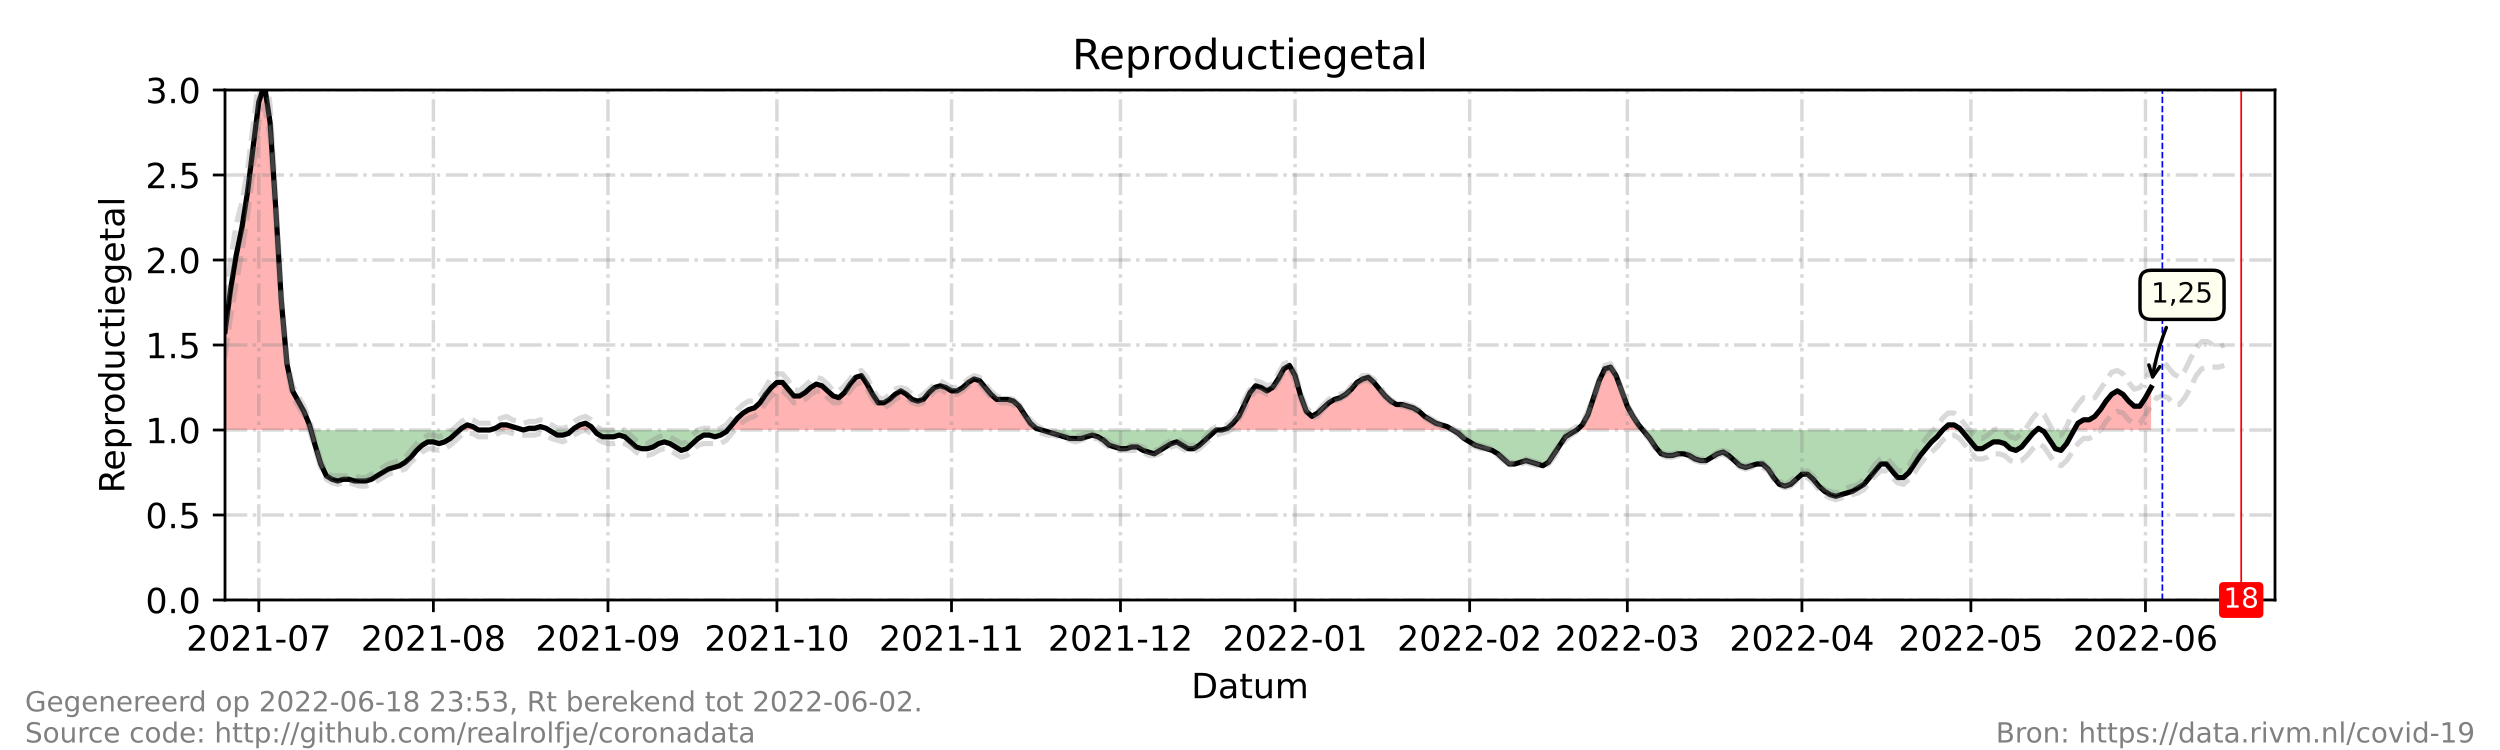 <?xml version="1.0" encoding="utf-8" standalone="no"?>
<!DOCTYPE svg PUBLIC "-//W3C//DTD SVG 1.1//EN"
  "http://www.w3.org/Graphics/SVG/1.1/DTD/svg11.dtd">
<!-- Created with matplotlib (https://matplotlib.org/) -->
<svg height="216pt" version="1.1" viewBox="0 0 720 216" width="720pt" xmlns="http://www.w3.org/2000/svg" xmlns:xlink="http://www.w3.org/1999/xlink">
 <defs>
  <style type="text/css">*{stroke-linecap:butt;stroke-linejoin:round;}</style>
 </defs>
 <g id="figure_1">
  <g id="patch_1">
   <path d="M 0 216 
L 720 216 
L 720 0 
L 0 0 
z
" style="fill:#ffffff;"/>
  </g>
  <g id="axes_1">
   <g id="patch_2">
    <path d="M 64.8 172.8 
L 655.2 172.8 
L 655.2 25.92 
L 64.8 25.92 
z
" style="fill:#ffffff;"/>
   </g>
   <g id="PolyCollection_1">
    <path clip-path="url(#pf4f29f319f)" d="M 64.8 123.84 
L 64.8 123.84 
L 66.422 123.84 
L 68.044 123.84 
L 69.666 123.84 
L 71.288 123.84 
L 72.91 123.84 
L 74.532 123.84 
L 76.154 123.84 
L 77.776 123.84 
L 79.398 123.84 
L 81.02 123.84 
L 82.642 123.84 
L 84.264 123.84 
L 85.886 123.84 
L 87.508 123.84 
L 89.13 123.84 
L 89.535 123.84 
L 89.13 122.371 
L 87.508 118.454 
L 85.886 115.517 
L 84.264 112.579 
L 82.642 104.746 
L 81.02 86.63 
L 79.398 59.702 
L 77.776 35.222 
L 76.154 24.451 
L 74.532 29.347 
L 72.91 42.077 
L 71.288 55.296 
L 69.666 65.578 
L 68.044 73.411 
L 66.422 83.203 
L 64.8 95.443 
z
" style="fill:#ff0000;fill-opacity:0.3;"/>
    <path clip-path="url(#pf4f29f319f)" d="M 132.382 123.84 
L 132.923 123.84 
L 134.545 123.84 
L 136.167 123.84 
L 137.789 123.84 
L 136.167 122.861 
L 134.545 122.371 
L 132.923 123.35 
z
" style="fill:#ff0000;fill-opacity:0.3;"/>
    <path clip-path="url(#pf4f29f319f)" d="M 141.033 123.84 
L 142.655 123.84 
L 144.277 123.84 
L 145.899 123.84 
L 147.521 123.84 
L 149.143 123.84 
L 150.765 123.84 
L 149.143 123.35 
L 147.521 122.861 
L 145.899 122.371 
L 144.277 122.371 
L 142.655 123.35 
z
" style="fill:#ff0000;fill-opacity:0.3;"/>
    <path clip-path="url(#pf4f29f319f)" d="M 150.765 123.84 
L 152.387 123.84 
L 154.009 123.84 
L 155.631 123.84 
L 157.253 123.84 
L 158.064 123.84 
L 157.253 123.35 
L 155.631 122.861 
L 154.009 123.35 
L 152.387 123.35 
z
" style="fill:#ff0000;fill-opacity:0.3;"/>
    <path clip-path="url(#pf4f29f319f)" d="M 164.822 123.84 
L 165.363 123.84 
L 166.985 123.84 
L 168.607 123.84 
L 170.229 123.84 
L 171.04 123.84 
L 170.229 122.861 
L 168.607 121.882 
L 166.985 122.371 
L 165.363 123.35 
z
" style="fill:#ff0000;fill-opacity:0.3;"/>
    <path clip-path="url(#pf4f29f319f)" d="M 209.562 123.84 
L 210.778 123.84 
L 212.4 123.84 
L 214.022 123.84 
L 215.644 123.84 
L 217.266 123.84 
L 218.888 123.84 
L 220.51 123.84 
L 222.132 123.84 
L 223.754 123.84 
L 225.376 123.84 
L 226.998 123.84 
L 228.62 123.84 
L 230.242 123.84 
L 231.864 123.84 
L 233.486 123.84 
L 235.108 123.84 
L 236.73 123.84 
L 238.352 123.84 
L 239.974 123.84 
L 241.596 123.84 
L 243.218 123.84 
L 244.84 123.84 
L 246.462 123.84 
L 248.084 123.84 
L 249.705 123.84 
L 251.327 123.84 
L 252.949 123.84 
L 254.571 123.84 
L 256.193 123.84 
L 257.815 123.84 
L 259.437 123.84 
L 261.059 123.84 
L 262.681 123.84 
L 264.303 123.84 
L 265.925 123.84 
L 267.547 123.84 
L 269.169 123.84 
L 270.791 123.84 
L 272.413 123.84 
L 274.035 123.84 
L 275.657 123.84 
L 277.279 123.84 
L 278.901 123.84 
L 280.523 123.84 
L 282.145 123.84 
L 283.767 123.84 
L 285.389 123.84 
L 287.011 123.84 
L 288.633 123.84 
L 290.255 123.84 
L 291.877 123.84 
L 293.499 123.84 
L 295.121 123.84 
L 296.743 123.84 
L 298.365 123.84 
L 299.987 123.84 
L 298.365 123.35 
L 296.743 121.882 
L 295.121 119.434 
L 293.499 116.986 
L 291.877 115.517 
L 290.255 115.027 
L 288.633 115.027 
L 287.011 115.027 
L 285.389 113.558 
L 283.767 111.6 
L 282.145 109.642 
L 280.523 109.152 
L 278.901 110.131 
L 277.279 111.6 
L 275.657 112.579 
L 274.035 112.579 
L 272.413 111.6 
L 270.791 111.11 
L 269.169 111.6 
L 267.547 113.069 
L 265.925 115.027 
L 264.303 115.517 
L 262.681 115.027 
L 261.059 113.558 
L 259.437 112.579 
L 257.815 113.558 
L 256.193 115.027 
L 254.571 116.006 
L 252.949 116.006 
L 251.327 113.558 
L 249.705 110.621 
L 248.084 108.173 
L 246.462 108.662 
L 244.84 110.621 
L 243.218 113.069 
L 241.596 114.538 
L 239.974 114.048 
L 238.352 112.579 
L 236.73 111.11 
L 235.108 110.621 
L 233.486 111.6 
L 231.864 113.069 
L 230.242 114.048 
L 228.62 114.048 
L 226.998 112.09 
L 225.376 110.131 
L 223.754 110.131 
L 222.132 111.6 
L 220.51 113.558 
L 218.888 116.006 
L 217.266 117.475 
L 215.644 117.965 
L 214.022 118.944 
L 212.4 120.413 
L 210.778 122.371 
z
" style="fill:#ff0000;fill-opacity:0.3;"/>
    <path clip-path="url(#pf4f29f319f)" d="M 351.89 123.84 
L 353.512 123.84 
L 355.134 123.84 
L 356.756 123.84 
L 358.378 123.84 
L 360 123.84 
L 361.622 123.84 
L 363.244 123.84 
L 364.866 123.84 
L 366.488 123.84 
L 368.11 123.84 
L 369.732 123.84 
L 371.354 123.84 
L 372.976 123.84 
L 374.598 123.84 
L 376.22 123.84 
L 377.842 123.84 
L 379.464 123.84 
L 381.086 123.84 
L 382.708 123.84 
L 384.33 123.84 
L 385.952 123.84 
L 387.574 123.84 
L 389.196 123.84 
L 390.818 123.84 
L 392.44 123.84 
L 394.062 123.84 
L 395.684 123.84 
L 397.305 123.84 
L 398.927 123.84 
L 400.549 123.84 
L 402.171 123.84 
L 403.793 123.84 
L 405.415 123.84 
L 407.037 123.84 
L 408.659 123.84 
L 410.281 123.84 
L 411.903 123.84 
L 413.525 123.84 
L 415.147 123.84 
L 416.769 123.84 
L 418.391 123.84 
L 416.769 122.861 
L 415.147 122.371 
L 413.525 121.882 
L 411.903 120.902 
L 410.281 119.923 
L 408.659 118.454 
L 407.037 117.475 
L 405.415 116.986 
L 403.793 116.496 
L 402.171 116.496 
L 400.549 115.517 
L 398.927 114.048 
L 397.305 112.09 
L 395.684 110.131 
L 394.062 108.662 
L 392.44 109.152 
L 390.818 110.131 
L 389.196 112.09 
L 387.574 113.558 
L 385.952 114.538 
L 384.33 115.027 
L 382.708 116.006 
L 381.086 117.475 
L 379.464 118.944 
L 377.842 119.923 
L 376.22 118.454 
L 374.598 114.048 
L 372.976 108.173 
L 371.354 105.235 
L 369.732 106.214 
L 368.11 109.152 
L 366.488 111.6 
L 364.866 112.579 
L 363.244 111.6 
L 361.622 111.11 
L 360 113.069 
L 358.378 116.496 
L 356.756 119.923 
L 355.134 121.882 
L 353.512 123.35 
z
" style="fill:#ff0000;fill-opacity:0.3;"/>
    <path clip-path="url(#pf4f29f319f)" d="M 454.075 123.84 
L 455.697 123.84 
L 457.319 123.84 
L 458.941 123.84 
L 460.563 123.84 
L 462.185 123.84 
L 463.807 123.84 
L 465.429 123.84 
L 467.051 123.84 
L 468.673 123.84 
L 470.295 123.84 
L 471.916 123.84 
L 473.133 123.84 
L 471.916 122.371 
L 470.295 119.923 
L 468.673 116.986 
L 467.051 112.579 
L 465.429 108.173 
L 463.807 105.725 
L 462.185 106.214 
L 460.563 109.642 
L 458.941 114.538 
L 457.319 119.434 
L 455.697 122.371 
z
" style="fill:#ff0000;fill-opacity:0.3;"/>
    <path clip-path="url(#pf4f29f319f)" d="M 559.503 123.84 
L 561.125 123.84 
L 562.747 123.84 
L 564.369 123.84 
L 564.775 123.84 
L 564.369 123.35 
L 562.747 122.371 
L 561.125 122.371 
z
" style="fill:#ff0000;fill-opacity:0.3;"/>
    <path clip-path="url(#pf4f29f319f)" d="M 586.536 123.84 
L 587.077 123.84 
L 587.888 123.84 
L 587.077 123.35 
z
" style="fill:#ff0000;fill-opacity:0.3;"/>
    <path clip-path="url(#pf4f29f319f)" d="M 597.349 123.84 
L 598.431 123.84 
L 600.053 123.84 
L 601.675 123.84 
L 603.297 123.84 
L 604.919 123.84 
L 606.541 123.84 
L 608.163 123.84 
L 609.785 123.84 
L 611.407 123.84 
L 613.029 123.84 
L 614.651 123.84 
L 616.273 123.84 
L 617.895 123.84 
L 619.516 123.84 
L 619.516 123.84 
L 619.516 111.6 
L 617.895 114.538 
L 616.273 116.986 
L 614.651 116.986 
L 613.029 115.517 
L 611.407 113.558 
L 609.785 112.579 
L 608.163 113.558 
L 606.541 115.517 
L 604.919 117.965 
L 603.297 119.923 
L 601.675 120.902 
L 600.053 120.902 
L 598.431 121.882 
z
" style="fill:#ff0000;fill-opacity:0.3;"/>
   </g>
   <g id="PolyCollection_2">
    <path clip-path="url(#pf4f29f319f)" d="M 89.535 123.84 
L 90.752 123.84 
L 92.374 123.84 
L 93.996 123.84 
L 95.618 123.84 
L 97.24 123.84 
L 98.862 123.84 
L 100.484 123.84 
L 102.105 123.84 
L 103.727 123.84 
L 105.349 123.84 
L 106.971 123.84 
L 108.593 123.84 
L 110.215 123.84 
L 111.837 123.84 
L 113.459 123.84 
L 115.081 123.84 
L 116.703 123.84 
L 118.325 123.84 
L 119.947 123.84 
L 121.569 123.84 
L 123.191 123.84 
L 124.813 123.84 
L 126.435 123.84 
L 128.057 123.84 
L 129.679 123.84 
L 131.301 123.84 
L 132.382 123.84 
L 131.301 124.819 
L 129.679 126.288 
L 128.057 127.267 
L 126.435 127.757 
L 124.813 127.267 
L 123.191 127.267 
L 121.569 128.246 
L 119.947 129.715 
L 118.325 131.674 
L 116.703 133.142 
L 115.081 134.122 
L 113.459 134.611 
L 111.837 135.101 
L 110.215 136.08 
L 108.593 137.059 
L 106.971 138.038 
L 105.349 138.528 
L 103.727 138.528 
L 102.105 138.528 
L 100.484 138.038 
L 98.862 138.038 
L 97.24 138.528 
L 95.618 138.038 
L 93.996 137.059 
L 92.374 133.632 
L 90.752 128.246 
z
" style="fill:#008000;fill-opacity:0.3;"/>
    <path clip-path="url(#pf4f29f319f)" d="M 137.789 123.84 
L 137.789 123.84 
L 139.411 123.84 
L 141.033 123.84 
L 141.033 123.84 
L 141.033 123.84 
L 139.411 123.84 
L 137.789 123.84 
z
" style="fill:#008000;fill-opacity:0.3;"/>
    <path clip-path="url(#pf4f29f319f)" d="M 150.765 123.84 
L 150.765 123.84 
L 150.765 123.84 
L 150.765 123.84 
z
" style="fill:#008000;fill-opacity:0.3;"/>
    <path clip-path="url(#pf4f29f319f)" d="M 158.064 123.84 
L 158.875 123.84 
L 160.497 123.84 
L 162.119 123.84 
L 163.741 123.84 
L 164.822 123.84 
L 163.741 124.819 
L 162.119 125.309 
L 160.497 125.309 
L 158.875 124.33 
z
" style="fill:#008000;fill-opacity:0.3;"/>
    <path clip-path="url(#pf4f29f319f)" d="M 171.04 123.84 
L 171.851 123.84 
L 173.473 123.84 
L 175.095 123.84 
L 176.716 123.84 
L 178.338 123.84 
L 179.96 123.84 
L 181.582 123.84 
L 183.204 123.84 
L 184.826 123.84 
L 186.448 123.84 
L 188.07 123.84 
L 189.692 123.84 
L 191.314 123.84 
L 192.936 123.84 
L 194.558 123.84 
L 196.18 123.84 
L 197.802 123.84 
L 199.424 123.84 
L 201.046 123.84 
L 202.668 123.84 
L 204.29 123.84 
L 205.912 123.84 
L 207.534 123.84 
L 209.156 123.84 
L 209.562 123.84 
L 209.156 124.33 
L 207.534 125.309 
L 205.912 125.798 
L 204.29 125.309 
L 202.668 125.309 
L 201.046 126.288 
L 199.424 127.757 
L 197.802 129.226 
L 196.18 129.715 
L 194.558 128.736 
L 192.936 127.757 
L 191.314 127.267 
L 189.692 127.757 
L 188.07 128.736 
L 186.448 129.226 
L 184.826 129.226 
L 183.204 128.736 
L 181.582 127.267 
L 179.96 125.798 
L 178.338 125.309 
L 176.716 125.798 
L 175.095 125.798 
L 173.473 125.798 
L 171.851 124.819 
z
" style="fill:#008000;fill-opacity:0.3;"/>
    <path clip-path="url(#pf4f29f319f)" d="M 299.987 123.84 
L 299.987 123.84 
L 301.609 123.84 
L 303.231 123.84 
L 304.853 123.84 
L 306.475 123.84 
L 308.097 123.84 
L 309.719 123.84 
L 311.341 123.84 
L 312.963 123.84 
L 314.585 123.84 
L 316.207 123.84 
L 317.829 123.84 
L 319.451 123.84 
L 321.073 123.84 
L 322.695 123.84 
L 324.316 123.84 
L 325.938 123.84 
L 327.56 123.84 
L 329.182 123.84 
L 330.804 123.84 
L 332.426 123.84 
L 334.048 123.84 
L 335.67 123.84 
L 337.292 123.84 
L 338.914 123.84 
L 340.536 123.84 
L 342.158 123.84 
L 343.78 123.84 
L 345.402 123.84 
L 347.024 123.84 
L 348.646 123.84 
L 350.268 123.84 
L 351.89 123.84 
L 351.89 123.84 
L 351.89 123.84 
L 350.268 123.84 
L 348.646 125.309 
L 347.024 126.778 
L 345.402 128.246 
L 343.78 129.226 
L 342.158 129.226 
L 340.536 128.246 
L 338.914 127.267 
L 337.292 127.757 
L 335.67 128.736 
L 334.048 129.715 
L 332.426 130.694 
L 330.804 130.205 
L 329.182 129.715 
L 327.56 128.736 
L 325.938 128.736 
L 324.316 129.226 
L 322.695 129.226 
L 321.073 128.736 
L 319.451 128.246 
L 317.829 126.778 
L 316.207 125.798 
L 314.585 125.309 
L 312.963 125.798 
L 311.341 126.288 
L 309.719 126.288 
L 308.097 126.288 
L 306.475 125.798 
L 304.853 125.309 
L 303.231 124.819 
L 301.609 124.33 
L 299.987 123.84 
z
" style="fill:#008000;fill-opacity:0.3;"/>
    <path clip-path="url(#pf4f29f319f)" d="M 418.391 123.84 
L 418.391 123.84 
L 420.013 123.84 
L 421.635 123.84 
L 423.257 123.84 
L 424.879 123.84 
L 426.501 123.84 
L 428.123 123.84 
L 429.745 123.84 
L 431.367 123.84 
L 432.989 123.84 
L 434.611 123.84 
L 436.233 123.84 
L 437.855 123.84 
L 439.477 123.84 
L 441.099 123.84 
L 442.721 123.84 
L 444.343 123.84 
L 445.965 123.84 
L 447.587 123.84 
L 449.209 123.84 
L 450.831 123.84 
L 452.453 123.84 
L 454.075 123.84 
L 454.075 123.84 
L 454.075 123.84 
L 452.453 124.819 
L 450.831 125.798 
L 449.209 128.246 
L 447.587 130.694 
L 445.965 133.142 
L 444.343 134.122 
L 442.721 133.632 
L 441.099 133.142 
L 439.477 132.653 
L 437.855 133.142 
L 436.233 133.632 
L 434.611 133.632 
L 432.989 132.163 
L 431.367 130.694 
L 429.745 129.715 
L 428.123 129.226 
L 426.501 128.736 
L 424.879 128.246 
L 423.257 127.267 
L 421.635 126.288 
L 420.013 124.819 
L 418.391 123.84 
z
" style="fill:#008000;fill-opacity:0.3;"/>
    <path clip-path="url(#pf4f29f319f)" d="M 473.133 123.84 
L 473.538 123.84 
L 475.16 123.84 
L 476.782 123.84 
L 478.404 123.84 
L 480.026 123.84 
L 481.648 123.84 
L 483.27 123.84 
L 484.892 123.84 
L 486.514 123.84 
L 488.136 123.84 
L 489.758 123.84 
L 491.38 123.84 
L 493.002 123.84 
L 494.624 123.84 
L 496.246 123.84 
L 497.868 123.84 
L 499.49 123.84 
L 501.112 123.84 
L 502.734 123.84 
L 504.356 123.84 
L 505.978 123.84 
L 507.6 123.84 
L 509.222 123.84 
L 510.844 123.84 
L 512.466 123.84 
L 514.088 123.84 
L 515.71 123.84 
L 517.332 123.84 
L 518.954 123.84 
L 520.576 123.84 
L 522.198 123.84 
L 523.82 123.84 
L 525.442 123.84 
L 527.064 123.84 
L 528.686 123.84 
L 530.308 123.84 
L 531.93 123.84 
L 533.552 123.84 
L 535.174 123.84 
L 536.796 123.84 
L 538.418 123.84 
L 540.04 123.84 
L 541.662 123.84 
L 543.284 123.84 
L 544.905 123.84 
L 546.527 123.84 
L 548.149 123.84 
L 549.771 123.84 
L 551.393 123.84 
L 553.015 123.84 
L 554.637 123.84 
L 556.259 123.84 
L 557.881 123.84 
L 559.503 123.84 
L 559.503 123.84 
L 559.503 123.84 
L 557.881 125.798 
L 556.259 127.267 
L 554.637 129.226 
L 553.015 131.184 
L 551.393 133.632 
L 549.771 136.08 
L 548.149 137.549 
L 546.527 137.549 
L 544.905 135.59 
L 543.284 133.632 
L 541.662 133.632 
L 540.04 135.59 
L 538.418 137.549 
L 536.796 139.507 
L 535.174 140.486 
L 533.552 141.466 
L 531.93 141.955 
L 530.308 142.445 
L 528.686 142.934 
L 527.064 142.445 
L 525.442 141.466 
L 523.82 139.997 
L 522.198 138.038 
L 520.576 136.57 
L 518.954 136.57 
L 517.332 138.038 
L 515.71 139.507 
L 514.088 139.997 
L 512.466 139.507 
L 510.844 137.549 
L 509.222 135.101 
L 507.6 133.632 
L 505.978 133.632 
L 504.356 134.122 
L 502.734 134.611 
L 501.112 134.122 
L 499.49 132.653 
L 497.868 131.184 
L 496.246 130.205 
L 494.624 130.694 
L 493.002 131.674 
L 491.38 132.653 
L 489.758 132.653 
L 488.136 132.163 
L 486.514 131.184 
L 484.892 130.694 
L 483.27 130.694 
L 481.648 131.184 
L 480.026 131.184 
L 478.404 130.694 
L 476.782 128.736 
L 475.16 126.288 
L 473.538 124.33 
z
" style="fill:#008000;fill-opacity:0.3;"/>
    <path clip-path="url(#pf4f29f319f)" d="M 564.775 123.84 
L 565.991 123.84 
L 567.613 123.84 
L 569.235 123.84 
L 570.857 123.84 
L 572.479 123.84 
L 574.101 123.84 
L 575.723 123.84 
L 577.345 123.84 
L 578.967 123.84 
L 580.589 123.84 
L 582.211 123.84 
L 583.833 123.84 
L 585.455 123.84 
L 586.536 123.84 
L 585.455 124.819 
L 583.833 126.778 
L 582.211 128.736 
L 580.589 129.715 
L 578.967 129.226 
L 577.345 127.757 
L 575.723 127.267 
L 574.101 127.267 
L 572.479 128.246 
L 570.857 129.226 
L 569.235 129.226 
L 567.613 127.267 
L 565.991 125.309 
z
" style="fill:#008000;fill-opacity:0.3;"/>
    <path clip-path="url(#pf4f29f319f)" d="M 587.888 123.84 
L 588.699 123.84 
L 590.321 123.84 
L 591.943 123.84 
L 593.565 123.84 
L 595.187 123.84 
L 596.809 123.84 
L 597.349 123.84 
L 596.809 124.819 
L 595.187 127.757 
L 593.565 129.715 
L 591.943 129.226 
L 590.321 126.778 
L 588.699 124.33 
z
" style="fill:#008000;fill-opacity:0.3;"/>
   </g>
   <g id="matplotlib.axis_1">
    <g id="xtick_1">
     <g id="line2d_1">
      <path clip-path="url(#pf4f29f319f)" d="M 74.532 172.8 
L 74.532 25.92 
" style="fill:none;stroke:#808080;stroke-dasharray:6.4,1.6,1,1.6;stroke-dashoffset:0;stroke-opacity:0.3;"/>
     </g>
     <g id="line2d_2">
      <defs>
       <path d="M 0 0 
L 0 3.5 
" id="ma4022ada2d" style="stroke:#000000;stroke-width:0.8;"/>
      </defs>
      <g>
       <use style="stroke:#000000;stroke-width:0.8;" x="74.532" xlink:href="#ma4022ada2d" y="172.8"/>
      </g>
     </g>
     <g id="text_1">
      <!-- 2021-07 -->
      <g transform="translate(53.64 187.398)scale(0.1 -0.1)">
       <defs>
        <path d="M 19.188 8.297 
L 53.609 8.297 
L 53.609 0 
L 7.328 0 
L 7.328 8.297 
Q 12.938 14.109 22.625 23.891 
Q 32.328 33.688 34.812 36.531 
Q 39.547 41.844 41.422 45.531 
Q 43.312 49.219 43.312 52.781 
Q 43.312 58.594 39.234 62.25 
Q 35.156 65.922 28.609 65.922 
Q 23.969 65.922 18.812 64.312 
Q 13.672 62.703 7.812 59.422 
L 7.812 69.391 
Q 13.766 71.781 18.938 73 
Q 24.125 74.219 28.422 74.219 
Q 39.75 74.219 46.484 68.547 
Q 53.219 62.891 53.219 53.422 
Q 53.219 48.922 51.531 44.891 
Q 49.859 40.875 45.406 35.406 
Q 44.188 33.984 37.641 27.219 
Q 31.109 20.453 19.188 8.297 
z
" id="DejaVuSans-50"/>
        <path d="M 31.781 66.406 
Q 24.172 66.406 20.328 58.906 
Q 16.5 51.422 16.5 36.375 
Q 16.5 21.391 20.328 13.891 
Q 24.172 6.391 31.781 6.391 
Q 39.453 6.391 43.281 13.891 
Q 47.125 21.391 47.125 36.375 
Q 47.125 51.422 43.281 58.906 
Q 39.453 66.406 31.781 66.406 
z
M 31.781 74.219 
Q 44.047 74.219 50.516 64.516 
Q 56.984 54.828 56.984 36.375 
Q 56.984 17.969 50.516 8.266 
Q 44.047 -1.422 31.781 -1.422 
Q 19.531 -1.422 13.062 8.266 
Q 6.594 17.969 6.594 36.375 
Q 6.594 54.828 13.062 64.516 
Q 19.531 74.219 31.781 74.219 
z
" id="DejaVuSans-48"/>
        <path d="M 12.406 8.297 
L 28.516 8.297 
L 28.516 63.922 
L 10.984 60.406 
L 10.984 69.391 
L 28.422 72.906 
L 38.281 72.906 
L 38.281 8.297 
L 54.391 8.297 
L 54.391 0 
L 12.406 0 
z
" id="DejaVuSans-49"/>
        <path d="M 4.891 31.391 
L 31.203 31.391 
L 31.203 23.391 
L 4.891 23.391 
z
" id="DejaVuSans-45"/>
        <path d="M 8.203 72.906 
L 55.078 72.906 
L 55.078 68.703 
L 28.609 0 
L 18.312 0 
L 43.219 64.594 
L 8.203 64.594 
z
" id="DejaVuSans-55"/>
       </defs>
       <use xlink:href="#DejaVuSans-50"/>
       <use x="63.623" xlink:href="#DejaVuSans-48"/>
       <use x="127.246" xlink:href="#DejaVuSans-50"/>
       <use x="190.869" xlink:href="#DejaVuSans-49"/>
       <use x="254.492" xlink:href="#DejaVuSans-45"/>
       <use x="290.576" xlink:href="#DejaVuSans-48"/>
       <use x="354.199" xlink:href="#DejaVuSans-55"/>
      </g>
     </g>
    </g>
    <g id="xtick_2">
     <g id="line2d_3">
      <path clip-path="url(#pf4f29f319f)" d="M 124.813 172.8 
L 124.813 25.92 
" style="fill:none;stroke:#808080;stroke-dasharray:6.4,1.6,1,1.6;stroke-dashoffset:0;stroke-opacity:0.3;"/>
     </g>
     <g id="line2d_4">
      <g>
       <use style="stroke:#000000;stroke-width:0.8;" x="124.813" xlink:href="#ma4022ada2d" y="172.8"/>
      </g>
     </g>
     <g id="text_2">
      <!-- 2021-08 -->
      <g transform="translate(103.922 187.398)scale(0.1 -0.1)">
       <defs>
        <path d="M 31.781 34.625 
Q 24.75 34.625 20.719 30.859 
Q 16.703 27.094 16.703 20.516 
Q 16.703 13.922 20.719 10.156 
Q 24.75 6.391 31.781 6.391 
Q 38.812 6.391 42.859 10.172 
Q 46.922 13.969 46.922 20.516 
Q 46.922 27.094 42.891 30.859 
Q 38.875 34.625 31.781 34.625 
z
M 21.922 38.812 
Q 15.578 40.375 12.031 44.719 
Q 8.5 49.078 8.5 55.328 
Q 8.5 64.062 14.719 69.141 
Q 20.953 74.219 31.781 74.219 
Q 42.672 74.219 48.875 69.141 
Q 55.078 64.062 55.078 55.328 
Q 55.078 49.078 51.531 44.719 
Q 48 40.375 41.703 38.812 
Q 48.828 37.156 52.797 32.312 
Q 56.781 27.484 56.781 20.516 
Q 56.781 9.906 50.312 4.234 
Q 43.844 -1.422 31.781 -1.422 
Q 19.734 -1.422 13.25 4.234 
Q 6.781 9.906 6.781 20.516 
Q 6.781 27.484 10.781 32.312 
Q 14.797 37.156 21.922 38.812 
z
M 18.312 54.391 
Q 18.312 48.734 21.844 45.562 
Q 25.391 42.391 31.781 42.391 
Q 38.141 42.391 41.719 45.562 
Q 45.312 48.734 45.312 54.391 
Q 45.312 60.062 41.719 63.234 
Q 38.141 66.406 31.781 66.406 
Q 25.391 66.406 21.844 63.234 
Q 18.312 60.062 18.312 54.391 
z
" id="DejaVuSans-56"/>
       </defs>
       <use xlink:href="#DejaVuSans-50"/>
       <use x="63.623" xlink:href="#DejaVuSans-48"/>
       <use x="127.246" xlink:href="#DejaVuSans-50"/>
       <use x="190.869" xlink:href="#DejaVuSans-49"/>
       <use x="254.492" xlink:href="#DejaVuSans-45"/>
       <use x="290.576" xlink:href="#DejaVuSans-48"/>
       <use x="354.199" xlink:href="#DejaVuSans-56"/>
      </g>
     </g>
    </g>
    <g id="xtick_3">
     <g id="line2d_5">
      <path clip-path="url(#pf4f29f319f)" d="M 175.095 172.8 
L 175.095 25.92 
" style="fill:none;stroke:#808080;stroke-dasharray:6.4,1.6,1,1.6;stroke-dashoffset:0;stroke-opacity:0.3;"/>
     </g>
     <g id="line2d_6">
      <g>
       <use style="stroke:#000000;stroke-width:0.8;" x="175.095" xlink:href="#ma4022ada2d" y="172.8"/>
      </g>
     </g>
     <g id="text_3">
      <!-- 2021-09 -->
      <g transform="translate(154.203 187.398)scale(0.1 -0.1)">
       <defs>
        <path d="M 10.984 1.516 
L 10.984 10.5 
Q 14.703 8.734 18.5 7.812 
Q 22.312 6.891 25.984 6.891 
Q 35.75 6.891 40.891 13.453 
Q 46.047 20.016 46.781 33.406 
Q 43.953 29.203 39.594 26.953 
Q 35.25 24.703 29.984 24.703 
Q 19.047 24.703 12.672 31.312 
Q 6.297 37.938 6.297 49.422 
Q 6.297 60.641 12.938 67.422 
Q 19.578 74.219 30.609 74.219 
Q 43.266 74.219 49.922 64.516 
Q 56.594 54.828 56.594 36.375 
Q 56.594 19.141 48.406 8.859 
Q 40.234 -1.422 26.422 -1.422 
Q 22.703 -1.422 18.891 -0.688 
Q 15.094 0.047 10.984 1.516 
z
M 30.609 32.422 
Q 37.25 32.422 41.125 36.953 
Q 45.016 41.5 45.016 49.422 
Q 45.016 57.281 41.125 61.844 
Q 37.25 66.406 30.609 66.406 
Q 23.969 66.406 20.094 61.844 
Q 16.219 57.281 16.219 49.422 
Q 16.219 41.5 20.094 36.953 
Q 23.969 32.422 30.609 32.422 
z
" id="DejaVuSans-57"/>
       </defs>
       <use xlink:href="#DejaVuSans-50"/>
       <use x="63.623" xlink:href="#DejaVuSans-48"/>
       <use x="127.246" xlink:href="#DejaVuSans-50"/>
       <use x="190.869" xlink:href="#DejaVuSans-49"/>
       <use x="254.492" xlink:href="#DejaVuSans-45"/>
       <use x="290.576" xlink:href="#DejaVuSans-48"/>
       <use x="354.199" xlink:href="#DejaVuSans-57"/>
      </g>
     </g>
    </g>
    <g id="xtick_4">
     <g id="line2d_7">
      <path clip-path="url(#pf4f29f319f)" d="M 223.754 172.8 
L 223.754 25.92 
" style="fill:none;stroke:#808080;stroke-dasharray:6.4,1.6,1,1.6;stroke-dashoffset:0;stroke-opacity:0.3;"/>
     </g>
     <g id="line2d_8">
      <g>
       <use style="stroke:#000000;stroke-width:0.8;" x="223.754" xlink:href="#ma4022ada2d" y="172.8"/>
      </g>
     </g>
     <g id="text_4">
      <!-- 2021-10 -->
      <g transform="translate(202.862 187.398)scale(0.1 -0.1)">
       <use xlink:href="#DejaVuSans-50"/>
       <use x="63.623" xlink:href="#DejaVuSans-48"/>
       <use x="127.246" xlink:href="#DejaVuSans-50"/>
       <use x="190.869" xlink:href="#DejaVuSans-49"/>
       <use x="254.492" xlink:href="#DejaVuSans-45"/>
       <use x="290.576" xlink:href="#DejaVuSans-49"/>
       <use x="354.199" xlink:href="#DejaVuSans-48"/>
      </g>
     </g>
    </g>
    <g id="xtick_5">
     <g id="line2d_9">
      <path clip-path="url(#pf4f29f319f)" d="M 274.035 172.8 
L 274.035 25.92 
" style="fill:none;stroke:#808080;stroke-dasharray:6.4,1.6,1,1.6;stroke-dashoffset:0;stroke-opacity:0.3;"/>
     </g>
     <g id="line2d_10">
      <g>
       <use style="stroke:#000000;stroke-width:0.8;" x="274.035" xlink:href="#ma4022ada2d" y="172.8"/>
      </g>
     </g>
     <g id="text_5">
      <!-- 2021-11 -->
      <g transform="translate(253.144 187.398)scale(0.1 -0.1)">
       <use xlink:href="#DejaVuSans-50"/>
       <use x="63.623" xlink:href="#DejaVuSans-48"/>
       <use x="127.246" xlink:href="#DejaVuSans-50"/>
       <use x="190.869" xlink:href="#DejaVuSans-49"/>
       <use x="254.492" xlink:href="#DejaVuSans-45"/>
       <use x="290.576" xlink:href="#DejaVuSans-49"/>
       <use x="354.199" xlink:href="#DejaVuSans-49"/>
      </g>
     </g>
    </g>
    <g id="xtick_6">
     <g id="line2d_11">
      <path clip-path="url(#pf4f29f319f)" d="M 322.695 172.8 
L 322.695 25.92 
" style="fill:none;stroke:#808080;stroke-dasharray:6.4,1.6,1,1.6;stroke-dashoffset:0;stroke-opacity:0.3;"/>
     </g>
     <g id="line2d_12">
      <g>
       <use style="stroke:#000000;stroke-width:0.8;" x="322.695" xlink:href="#ma4022ada2d" y="172.8"/>
      </g>
     </g>
     <g id="text_6">
      <!-- 2021-12 -->
      <g transform="translate(301.803 187.398)scale(0.1 -0.1)">
       <use xlink:href="#DejaVuSans-50"/>
       <use x="63.623" xlink:href="#DejaVuSans-48"/>
       <use x="127.246" xlink:href="#DejaVuSans-50"/>
       <use x="190.869" xlink:href="#DejaVuSans-49"/>
       <use x="254.492" xlink:href="#DejaVuSans-45"/>
       <use x="290.576" xlink:href="#DejaVuSans-49"/>
       <use x="354.199" xlink:href="#DejaVuSans-50"/>
      </g>
     </g>
    </g>
    <g id="xtick_7">
     <g id="line2d_13">
      <path clip-path="url(#pf4f29f319f)" d="M 372.976 172.8 
L 372.976 25.92 
" style="fill:none;stroke:#808080;stroke-dasharray:6.4,1.6,1,1.6;stroke-dashoffset:0;stroke-opacity:0.3;"/>
     </g>
     <g id="line2d_14">
      <g>
       <use style="stroke:#000000;stroke-width:0.8;" x="372.976" xlink:href="#ma4022ada2d" y="172.8"/>
      </g>
     </g>
     <g id="text_7">
      <!-- 2022-01 -->
      <g transform="translate(352.084 187.398)scale(0.1 -0.1)">
       <use xlink:href="#DejaVuSans-50"/>
       <use x="63.623" xlink:href="#DejaVuSans-48"/>
       <use x="127.246" xlink:href="#DejaVuSans-50"/>
       <use x="190.869" xlink:href="#DejaVuSans-50"/>
       <use x="254.492" xlink:href="#DejaVuSans-45"/>
       <use x="290.576" xlink:href="#DejaVuSans-48"/>
       <use x="354.199" xlink:href="#DejaVuSans-49"/>
      </g>
     </g>
    </g>
    <g id="xtick_8">
     <g id="line2d_15">
      <path clip-path="url(#pf4f29f319f)" d="M 423.257 172.8 
L 423.257 25.92 
" style="fill:none;stroke:#808080;stroke-dasharray:6.4,1.6,1,1.6;stroke-dashoffset:0;stroke-opacity:0.3;"/>
     </g>
     <g id="line2d_16">
      <g>
       <use style="stroke:#000000;stroke-width:0.8;" x="423.257" xlink:href="#ma4022ada2d" y="172.8"/>
      </g>
     </g>
     <g id="text_8">
      <!-- 2022-02 -->
      <g transform="translate(402.366 187.398)scale(0.1 -0.1)">
       <use xlink:href="#DejaVuSans-50"/>
       <use x="63.623" xlink:href="#DejaVuSans-48"/>
       <use x="127.246" xlink:href="#DejaVuSans-50"/>
       <use x="190.869" xlink:href="#DejaVuSans-50"/>
       <use x="254.492" xlink:href="#DejaVuSans-45"/>
       <use x="290.576" xlink:href="#DejaVuSans-48"/>
       <use x="354.199" xlink:href="#DejaVuSans-50"/>
      </g>
     </g>
    </g>
    <g id="xtick_9">
     <g id="line2d_17">
      <path clip-path="url(#pf4f29f319f)" d="M 468.673 172.8 
L 468.673 25.92 
" style="fill:none;stroke:#808080;stroke-dasharray:6.4,1.6,1,1.6;stroke-dashoffset:0;stroke-opacity:0.3;"/>
     </g>
     <g id="line2d_18">
      <g>
       <use style="stroke:#000000;stroke-width:0.8;" x="468.673" xlink:href="#ma4022ada2d" y="172.8"/>
      </g>
     </g>
     <g id="text_9">
      <!-- 2022-03 -->
      <g transform="translate(447.781 187.398)scale(0.1 -0.1)">
       <defs>
        <path d="M 40.578 39.312 
Q 47.656 37.797 51.625 33 
Q 55.609 28.219 55.609 21.188 
Q 55.609 10.406 48.188 4.484 
Q 40.766 -1.422 27.094 -1.422 
Q 22.516 -1.422 17.656 -0.516 
Q 12.797 0.391 7.625 2.203 
L 7.625 11.719 
Q 11.719 9.328 16.594 8.109 
Q 21.484 6.891 26.812 6.891 
Q 36.078 6.891 40.938 10.547 
Q 45.797 14.203 45.797 21.188 
Q 45.797 27.641 41.281 31.266 
Q 36.766 34.906 28.719 34.906 
L 20.219 34.906 
L 20.219 43.016 
L 29.109 43.016 
Q 36.375 43.016 40.234 45.922 
Q 44.094 48.828 44.094 54.297 
Q 44.094 59.906 40.109 62.906 
Q 36.141 65.922 28.719 65.922 
Q 24.656 65.922 20.016 65.031 
Q 15.375 64.156 9.812 62.312 
L 9.812 71.094 
Q 15.438 72.656 20.344 73.438 
Q 25.25 74.219 29.594 74.219 
Q 40.828 74.219 47.359 69.109 
Q 53.906 64.016 53.906 55.328 
Q 53.906 49.266 50.438 45.094 
Q 46.969 40.922 40.578 39.312 
z
" id="DejaVuSans-51"/>
       </defs>
       <use xlink:href="#DejaVuSans-50"/>
       <use x="63.623" xlink:href="#DejaVuSans-48"/>
       <use x="127.246" xlink:href="#DejaVuSans-50"/>
       <use x="190.869" xlink:href="#DejaVuSans-50"/>
       <use x="254.492" xlink:href="#DejaVuSans-45"/>
       <use x="290.576" xlink:href="#DejaVuSans-48"/>
       <use x="354.199" xlink:href="#DejaVuSans-51"/>
      </g>
     </g>
    </g>
    <g id="xtick_10">
     <g id="line2d_19">
      <path clip-path="url(#pf4f29f319f)" d="M 518.954 172.8 
L 518.954 25.92 
" style="fill:none;stroke:#808080;stroke-dasharray:6.4,1.6,1,1.6;stroke-dashoffset:0;stroke-opacity:0.3;"/>
     </g>
     <g id="line2d_20">
      <g>
       <use style="stroke:#000000;stroke-width:0.8;" x="518.954" xlink:href="#ma4022ada2d" y="172.8"/>
      </g>
     </g>
     <g id="text_10">
      <!-- 2022-04 -->
      <g transform="translate(498.062 187.398)scale(0.1 -0.1)">
       <defs>
        <path d="M 37.797 64.312 
L 12.891 25.391 
L 37.797 25.391 
z
M 35.203 72.906 
L 47.609 72.906 
L 47.609 25.391 
L 58.016 25.391 
L 58.016 17.188 
L 47.609 17.188 
L 47.609 0 
L 37.797 0 
L 37.797 17.188 
L 4.891 17.188 
L 4.891 26.703 
z
" id="DejaVuSans-52"/>
       </defs>
       <use xlink:href="#DejaVuSans-50"/>
       <use x="63.623" xlink:href="#DejaVuSans-48"/>
       <use x="127.246" xlink:href="#DejaVuSans-50"/>
       <use x="190.869" xlink:href="#DejaVuSans-50"/>
       <use x="254.492" xlink:href="#DejaVuSans-45"/>
       <use x="290.576" xlink:href="#DejaVuSans-48"/>
       <use x="354.199" xlink:href="#DejaVuSans-52"/>
      </g>
     </g>
    </g>
    <g id="xtick_11">
     <g id="line2d_21">
      <path clip-path="url(#pf4f29f319f)" d="M 567.613 172.8 
L 567.613 25.92 
" style="fill:none;stroke:#808080;stroke-dasharray:6.4,1.6,1,1.6;stroke-dashoffset:0;stroke-opacity:0.3;"/>
     </g>
     <g id="line2d_22">
      <g>
       <use style="stroke:#000000;stroke-width:0.8;" x="567.613" xlink:href="#ma4022ada2d" y="172.8"/>
      </g>
     </g>
     <g id="text_11">
      <!-- 2022-05 -->
      <g transform="translate(546.722 187.398)scale(0.1 -0.1)">
       <defs>
        <path d="M 10.797 72.906 
L 49.516 72.906 
L 49.516 64.594 
L 19.828 64.594 
L 19.828 46.734 
Q 21.969 47.469 24.109 47.828 
Q 26.266 48.188 28.422 48.188 
Q 40.625 48.188 47.75 41.5 
Q 54.891 34.812 54.891 23.391 
Q 54.891 11.625 47.562 5.094 
Q 40.234 -1.422 26.906 -1.422 
Q 22.312 -1.422 17.547 -0.641 
Q 12.797 0.141 7.719 1.703 
L 7.719 11.625 
Q 12.109 9.234 16.797 8.062 
Q 21.484 6.891 26.703 6.891 
Q 35.156 6.891 40.078 11.328 
Q 45.016 15.766 45.016 23.391 
Q 45.016 31 40.078 35.438 
Q 35.156 39.891 26.703 39.891 
Q 22.75 39.891 18.812 39.016 
Q 14.891 38.141 10.797 36.281 
z
" id="DejaVuSans-53"/>
       </defs>
       <use xlink:href="#DejaVuSans-50"/>
       <use x="63.623" xlink:href="#DejaVuSans-48"/>
       <use x="127.246" xlink:href="#DejaVuSans-50"/>
       <use x="190.869" xlink:href="#DejaVuSans-50"/>
       <use x="254.492" xlink:href="#DejaVuSans-45"/>
       <use x="290.576" xlink:href="#DejaVuSans-48"/>
       <use x="354.199" xlink:href="#DejaVuSans-53"/>
      </g>
     </g>
    </g>
    <g id="xtick_12">
     <g id="line2d_23">
      <path clip-path="url(#pf4f29f319f)" d="M 617.895 172.8 
L 617.895 25.92 
" style="fill:none;stroke:#808080;stroke-dasharray:6.4,1.6,1,1.6;stroke-dashoffset:0;stroke-opacity:0.3;"/>
     </g>
     <g id="line2d_24">
      <g>
       <use style="stroke:#000000;stroke-width:0.8;" x="617.895" xlink:href="#ma4022ada2d" y="172.8"/>
      </g>
     </g>
     <g id="text_12">
      <!-- 2022-06 -->
      <g transform="translate(597.003 187.398)scale(0.1 -0.1)">
       <defs>
        <path d="M 33.016 40.375 
Q 26.375 40.375 22.484 35.828 
Q 18.609 31.297 18.609 23.391 
Q 18.609 15.531 22.484 10.953 
Q 26.375 6.391 33.016 6.391 
Q 39.656 6.391 43.531 10.953 
Q 47.406 15.531 47.406 23.391 
Q 47.406 31.297 43.531 35.828 
Q 39.656 40.375 33.016 40.375 
z
M 52.594 71.297 
L 52.594 62.312 
Q 48.875 64.062 45.094 64.984 
Q 41.312 65.922 37.594 65.922 
Q 27.828 65.922 22.672 59.328 
Q 17.531 52.734 16.797 39.406 
Q 19.672 43.656 24.016 45.922 
Q 28.375 48.188 33.594 48.188 
Q 44.578 48.188 50.953 41.516 
Q 57.328 34.859 57.328 23.391 
Q 57.328 12.156 50.688 5.359 
Q 44.047 -1.422 33.016 -1.422 
Q 20.359 -1.422 13.672 8.266 
Q 6.984 17.969 6.984 36.375 
Q 6.984 53.656 15.188 63.938 
Q 23.391 74.219 37.203 74.219 
Q 40.922 74.219 44.703 73.484 
Q 48.484 72.75 52.594 71.297 
z
" id="DejaVuSans-54"/>
       </defs>
       <use xlink:href="#DejaVuSans-50"/>
       <use x="63.623" xlink:href="#DejaVuSans-48"/>
       <use x="127.246" xlink:href="#DejaVuSans-50"/>
       <use x="190.869" xlink:href="#DejaVuSans-50"/>
       <use x="254.492" xlink:href="#DejaVuSans-45"/>
       <use x="290.576" xlink:href="#DejaVuSans-48"/>
       <use x="354.199" xlink:href="#DejaVuSans-54"/>
      </g>
     </g>
    </g>
    <g id="text_13">
     <!-- Datum -->
     <g transform="translate(343.087 201.077)scale(0.1 -0.1)">
      <defs>
       <path d="M 19.672 64.797 
L 19.672 8.109 
L 31.594 8.109 
Q 46.688 8.109 53.688 14.938 
Q 60.688 21.781 60.688 36.531 
Q 60.688 51.172 53.688 57.984 
Q 46.688 64.797 31.594 64.797 
z
M 9.812 72.906 
L 30.078 72.906 
Q 51.266 72.906 61.172 64.094 
Q 71.094 55.281 71.094 36.531 
Q 71.094 17.672 61.125 8.828 
Q 51.172 0 30.078 0 
L 9.812 0 
z
" id="DejaVuSans-68"/>
       <path d="M 34.281 27.484 
Q 23.391 27.484 19.188 25 
Q 14.984 22.516 14.984 16.5 
Q 14.984 11.719 18.141 8.906 
Q 21.297 6.109 26.703 6.109 
Q 34.188 6.109 38.703 11.406 
Q 43.219 16.703 43.219 25.484 
L 43.219 27.484 
z
M 52.203 31.203 
L 52.203 0 
L 43.219 0 
L 43.219 8.297 
Q 40.141 3.328 35.547 0.953 
Q 30.953 -1.422 24.312 -1.422 
Q 15.922 -1.422 10.953 3.297 
Q 6 8.016 6 15.922 
Q 6 25.141 12.172 29.828 
Q 18.359 34.516 30.609 34.516 
L 43.219 34.516 
L 43.219 35.406 
Q 43.219 41.609 39.141 45 
Q 35.062 48.391 27.688 48.391 
Q 23 48.391 18.547 47.266 
Q 14.109 46.141 10.016 43.891 
L 10.016 52.203 
Q 14.938 54.109 19.578 55.047 
Q 24.219 56 28.609 56 
Q 40.484 56 46.344 49.844 
Q 52.203 43.703 52.203 31.203 
z
" id="DejaVuSans-97"/>
       <path d="M 18.312 70.219 
L 18.312 54.688 
L 36.812 54.688 
L 36.812 47.703 
L 18.312 47.703 
L 18.312 18.016 
Q 18.312 11.328 20.141 9.422 
Q 21.969 7.516 27.594 7.516 
L 36.812 7.516 
L 36.812 0 
L 27.594 0 
Q 17.188 0 13.234 3.875 
Q 9.281 7.766 9.281 18.016 
L 9.281 47.703 
L 2.688 47.703 
L 2.688 54.688 
L 9.281 54.688 
L 9.281 70.219 
z
" id="DejaVuSans-116"/>
       <path d="M 8.5 21.578 
L 8.5 54.688 
L 17.484 54.688 
L 17.484 21.922 
Q 17.484 14.156 20.5 10.266 
Q 23.531 6.391 29.594 6.391 
Q 36.859 6.391 41.078 11.031 
Q 45.312 15.672 45.312 23.688 
L 45.312 54.688 
L 54.297 54.688 
L 54.297 0 
L 45.312 0 
L 45.312 8.406 
Q 42.047 3.422 37.719 1 
Q 33.406 -1.422 27.688 -1.422 
Q 18.266 -1.422 13.375 4.438 
Q 8.5 10.297 8.5 21.578 
z
M 31.109 56 
z
" id="DejaVuSans-117"/>
       <path d="M 52 44.188 
Q 55.375 50.25 60.062 53.125 
Q 64.75 56 71.094 56 
Q 79.641 56 84.281 50.016 
Q 88.922 44.047 88.922 33.016 
L 88.922 0 
L 79.891 0 
L 79.891 32.719 
Q 79.891 40.578 77.094 44.375 
Q 74.312 48.188 68.609 48.188 
Q 61.625 48.188 57.562 43.547 
Q 53.516 38.922 53.516 30.906 
L 53.516 0 
L 44.484 0 
L 44.484 32.719 
Q 44.484 40.625 41.703 44.406 
Q 38.922 48.188 33.109 48.188 
Q 26.219 48.188 22.156 43.531 
Q 18.109 38.875 18.109 30.906 
L 18.109 0 
L 9.078 0 
L 9.078 54.688 
L 18.109 54.688 
L 18.109 46.188 
Q 21.188 51.219 25.484 53.609 
Q 29.781 56 35.688 56 
Q 41.656 56 45.828 52.969 
Q 50 49.953 52 44.188 
z
" id="DejaVuSans-109"/>
      </defs>
      <use xlink:href="#DejaVuSans-68"/>
      <use x="77.002" xlink:href="#DejaVuSans-97"/>
      <use x="138.281" xlink:href="#DejaVuSans-116"/>
      <use x="177.49" xlink:href="#DejaVuSans-117"/>
      <use x="240.869" xlink:href="#DejaVuSans-109"/>
     </g>
    </g>
   </g>
   <g id="matplotlib.axis_2">
    <g id="ytick_1">
     <g id="line2d_25">
      <path clip-path="url(#pf4f29f319f)" d="M 64.8 172.8 
L 655.2 172.8 
" style="fill:none;stroke:#808080;stroke-dasharray:6.4,1.6,1,1.6;stroke-dashoffset:0;stroke-opacity:0.3;"/>
     </g>
     <g id="line2d_26">
      <defs>
       <path d="M 0 0 
L -3.5 0 
" id="mb8001da0ce" style="stroke:#000000;stroke-width:0.8;"/>
      </defs>
      <g>
       <use style="stroke:#000000;stroke-width:0.8;" x="64.8" xlink:href="#mb8001da0ce" y="172.8"/>
      </g>
     </g>
     <g id="text_14">
      <!-- 0.0 -->
      <g transform="translate(41.897 176.599)scale(0.1 -0.1)">
       <defs>
        <path d="M 10.688 12.406 
L 21 12.406 
L 21 0 
L 10.688 0 
z
" id="DejaVuSans-46"/>
       </defs>
       <use xlink:href="#DejaVuSans-48"/>
       <use x="63.623" xlink:href="#DejaVuSans-46"/>
       <use x="95.41" xlink:href="#DejaVuSans-48"/>
      </g>
     </g>
    </g>
    <g id="ytick_2">
     <g id="line2d_27">
      <path clip-path="url(#pf4f29f319f)" d="M 64.8 148.32 
L 655.2 148.32 
" style="fill:none;stroke:#808080;stroke-dasharray:6.4,1.6,1,1.6;stroke-dashoffset:0;stroke-opacity:0.3;"/>
     </g>
     <g id="line2d_28">
      <g>
       <use style="stroke:#000000;stroke-width:0.8;" x="64.8" xlink:href="#mb8001da0ce" y="148.32"/>
      </g>
     </g>
     <g id="text_15">
      <!-- 0.5 -->
      <g transform="translate(41.897 152.119)scale(0.1 -0.1)">
       <use xlink:href="#DejaVuSans-48"/>
       <use x="63.623" xlink:href="#DejaVuSans-46"/>
       <use x="95.41" xlink:href="#DejaVuSans-53"/>
      </g>
     </g>
    </g>
    <g id="ytick_3">
     <g id="line2d_29">
      <path clip-path="url(#pf4f29f319f)" d="M 64.8 123.84 
L 655.2 123.84 
" style="fill:none;stroke:#808080;stroke-dasharray:6.4,1.6,1,1.6;stroke-dashoffset:0;stroke-opacity:0.3;"/>
     </g>
     <g id="line2d_30">
      <g>
       <use style="stroke:#000000;stroke-width:0.8;" x="64.8" xlink:href="#mb8001da0ce" y="123.84"/>
      </g>
     </g>
     <g id="text_16">
      <!-- 1.0 -->
      <g transform="translate(41.897 127.639)scale(0.1 -0.1)">
       <use xlink:href="#DejaVuSans-49"/>
       <use x="63.623" xlink:href="#DejaVuSans-46"/>
       <use x="95.41" xlink:href="#DejaVuSans-48"/>
      </g>
     </g>
    </g>
    <g id="ytick_4">
     <g id="line2d_31">
      <path clip-path="url(#pf4f29f319f)" d="M 64.8 99.36 
L 655.2 99.36 
" style="fill:none;stroke:#808080;stroke-dasharray:6.4,1.6,1,1.6;stroke-dashoffset:0;stroke-opacity:0.3;"/>
     </g>
     <g id="line2d_32">
      <g>
       <use style="stroke:#000000;stroke-width:0.8;" x="64.8" xlink:href="#mb8001da0ce" y="99.36"/>
      </g>
     </g>
     <g id="text_17">
      <!-- 1.5 -->
      <g transform="translate(41.897 103.159)scale(0.1 -0.1)">
       <use xlink:href="#DejaVuSans-49"/>
       <use x="63.623" xlink:href="#DejaVuSans-46"/>
       <use x="95.41" xlink:href="#DejaVuSans-53"/>
      </g>
     </g>
    </g>
    <g id="ytick_5">
     <g id="line2d_33">
      <path clip-path="url(#pf4f29f319f)" d="M 64.8 74.88 
L 655.2 74.88 
" style="fill:none;stroke:#808080;stroke-dasharray:6.4,1.6,1,1.6;stroke-dashoffset:0;stroke-opacity:0.3;"/>
     </g>
     <g id="line2d_34">
      <g>
       <use style="stroke:#000000;stroke-width:0.8;" x="64.8" xlink:href="#mb8001da0ce" y="74.88"/>
      </g>
     </g>
     <g id="text_18">
      <!-- 2.0 -->
      <g transform="translate(41.897 78.679)scale(0.1 -0.1)">
       <use xlink:href="#DejaVuSans-50"/>
       <use x="63.623" xlink:href="#DejaVuSans-46"/>
       <use x="95.41" xlink:href="#DejaVuSans-48"/>
      </g>
     </g>
    </g>
    <g id="ytick_6">
     <g id="line2d_35">
      <path clip-path="url(#pf4f29f319f)" d="M 64.8 50.4 
L 655.2 50.4 
" style="fill:none;stroke:#808080;stroke-dasharray:6.4,1.6,1,1.6;stroke-dashoffset:0;stroke-opacity:0.3;"/>
     </g>
     <g id="line2d_36">
      <g>
       <use style="stroke:#000000;stroke-width:0.8;" x="64.8" xlink:href="#mb8001da0ce" y="50.4"/>
      </g>
     </g>
     <g id="text_19">
      <!-- 2.5 -->
      <g transform="translate(41.897 54.199)scale(0.1 -0.1)">
       <use xlink:href="#DejaVuSans-50"/>
       <use x="63.623" xlink:href="#DejaVuSans-46"/>
       <use x="95.41" xlink:href="#DejaVuSans-53"/>
      </g>
     </g>
    </g>
    <g id="ytick_7">
     <g id="line2d_37">
      <path clip-path="url(#pf4f29f319f)" d="M 64.8 25.92 
L 655.2 25.92 
" style="fill:none;stroke:#808080;stroke-dasharray:6.4,1.6,1,1.6;stroke-dashoffset:0;stroke-opacity:0.3;"/>
     </g>
     <g id="line2d_38">
      <g>
       <use style="stroke:#000000;stroke-width:0.8;" x="64.8" xlink:href="#mb8001da0ce" y="25.92"/>
      </g>
     </g>
     <g id="text_20">
      <!-- 3.0 -->
      <g transform="translate(41.897 29.719)scale(0.1 -0.1)">
       <use xlink:href="#DejaVuSans-51"/>
       <use x="63.623" xlink:href="#DejaVuSans-46"/>
       <use x="95.41" xlink:href="#DejaVuSans-48"/>
      </g>
     </g>
    </g>
    <g id="text_21">
     <!-- Reproductiegetal -->
     <g transform="translate(35.817 142.044)rotate(-90)scale(0.1 -0.1)">
      <defs>
       <path d="M 44.391 34.188 
Q 47.562 33.109 50.562 29.594 
Q 53.562 26.078 56.594 19.922 
L 66.609 0 
L 56 0 
L 46.688 18.703 
Q 43.062 26.031 39.672 28.422 
Q 36.281 30.812 30.422 30.812 
L 19.672 30.812 
L 19.672 0 
L 9.812 0 
L 9.812 72.906 
L 32.078 72.906 
Q 44.578 72.906 50.734 67.672 
Q 56.891 62.453 56.891 51.906 
Q 56.891 45.016 53.688 40.469 
Q 50.484 35.938 44.391 34.188 
z
M 19.672 64.797 
L 19.672 38.922 
L 32.078 38.922 
Q 39.203 38.922 42.844 42.219 
Q 46.484 45.516 46.484 51.906 
Q 46.484 58.297 42.844 61.547 
Q 39.203 64.797 32.078 64.797 
z
" id="DejaVuSans-82"/>
       <path d="M 56.203 29.594 
L 56.203 25.203 
L 14.891 25.203 
Q 15.484 15.922 20.484 11.062 
Q 25.484 6.203 34.422 6.203 
Q 39.594 6.203 44.453 7.469 
Q 49.312 8.734 54.109 11.281 
L 54.109 2.781 
Q 49.266 0.734 44.188 -0.344 
Q 39.109 -1.422 33.891 -1.422 
Q 20.797 -1.422 13.156 6.188 
Q 5.516 13.812 5.516 26.812 
Q 5.516 40.234 12.766 48.109 
Q 20.016 56 32.328 56 
Q 43.359 56 49.781 48.891 
Q 56.203 41.797 56.203 29.594 
z
M 47.219 32.234 
Q 47.125 39.594 43.094 43.984 
Q 39.062 48.391 32.422 48.391 
Q 24.906 48.391 20.391 44.141 
Q 15.875 39.891 15.188 32.172 
z
" id="DejaVuSans-101"/>
       <path d="M 18.109 8.203 
L 18.109 -20.797 
L 9.078 -20.797 
L 9.078 54.688 
L 18.109 54.688 
L 18.109 46.391 
Q 20.953 51.266 25.266 53.625 
Q 29.594 56 35.594 56 
Q 45.562 56 51.781 48.094 
Q 58.016 40.188 58.016 27.297 
Q 58.016 14.406 51.781 6.484 
Q 45.562 -1.422 35.594 -1.422 
Q 29.594 -1.422 25.266 0.953 
Q 20.953 3.328 18.109 8.203 
z
M 48.688 27.297 
Q 48.688 37.203 44.609 42.844 
Q 40.531 48.484 33.406 48.484 
Q 26.266 48.484 22.188 42.844 
Q 18.109 37.203 18.109 27.297 
Q 18.109 17.391 22.188 11.75 
Q 26.266 6.109 33.406 6.109 
Q 40.531 6.109 44.609 11.75 
Q 48.688 17.391 48.688 27.297 
z
" id="DejaVuSans-112"/>
       <path d="M 41.109 46.297 
Q 39.594 47.172 37.812 47.578 
Q 36.031 48 33.891 48 
Q 26.266 48 22.188 43.047 
Q 18.109 38.094 18.109 28.812 
L 18.109 0 
L 9.078 0 
L 9.078 54.688 
L 18.109 54.688 
L 18.109 46.188 
Q 20.953 51.172 25.484 53.578 
Q 30.031 56 36.531 56 
Q 37.453 56 38.578 55.875 
Q 39.703 55.766 41.062 55.516 
z
" id="DejaVuSans-114"/>
       <path d="M 30.609 48.391 
Q 23.391 48.391 19.188 42.75 
Q 14.984 37.109 14.984 27.297 
Q 14.984 17.484 19.156 11.844 
Q 23.344 6.203 30.609 6.203 
Q 37.797 6.203 41.984 11.859 
Q 46.188 17.531 46.188 27.297 
Q 46.188 37.016 41.984 42.703 
Q 37.797 48.391 30.609 48.391 
z
M 30.609 56 
Q 42.328 56 49.016 48.375 
Q 55.719 40.766 55.719 27.297 
Q 55.719 13.875 49.016 6.219 
Q 42.328 -1.422 30.609 -1.422 
Q 18.844 -1.422 12.172 6.219 
Q 5.516 13.875 5.516 27.297 
Q 5.516 40.766 12.172 48.375 
Q 18.844 56 30.609 56 
z
" id="DejaVuSans-111"/>
       <path d="M 45.406 46.391 
L 45.406 75.984 
L 54.391 75.984 
L 54.391 0 
L 45.406 0 
L 45.406 8.203 
Q 42.578 3.328 38.25 0.953 
Q 33.938 -1.422 27.875 -1.422 
Q 17.969 -1.422 11.734 6.484 
Q 5.516 14.406 5.516 27.297 
Q 5.516 40.188 11.734 48.094 
Q 17.969 56 27.875 56 
Q 33.938 56 38.25 53.625 
Q 42.578 51.266 45.406 46.391 
z
M 14.797 27.297 
Q 14.797 17.391 18.875 11.75 
Q 22.953 6.109 30.078 6.109 
Q 37.203 6.109 41.297 11.75 
Q 45.406 17.391 45.406 27.297 
Q 45.406 37.203 41.297 42.844 
Q 37.203 48.484 30.078 48.484 
Q 22.953 48.484 18.875 42.844 
Q 14.797 37.203 14.797 27.297 
z
" id="DejaVuSans-100"/>
       <path d="M 48.781 52.594 
L 48.781 44.188 
Q 44.969 46.297 41.141 47.344 
Q 37.312 48.391 33.406 48.391 
Q 24.656 48.391 19.812 42.844 
Q 14.984 37.312 14.984 27.297 
Q 14.984 17.281 19.812 11.734 
Q 24.656 6.203 33.406 6.203 
Q 37.312 6.203 41.141 7.25 
Q 44.969 8.297 48.781 10.406 
L 48.781 2.094 
Q 45.016 0.344 40.984 -0.531 
Q 36.969 -1.422 32.422 -1.422 
Q 20.062 -1.422 12.781 6.344 
Q 5.516 14.109 5.516 27.297 
Q 5.516 40.672 12.859 48.328 
Q 20.219 56 33.016 56 
Q 37.156 56 41.109 55.141 
Q 45.062 54.297 48.781 52.594 
z
" id="DejaVuSans-99"/>
       <path d="M 9.422 54.688 
L 18.406 54.688 
L 18.406 0 
L 9.422 0 
z
M 9.422 75.984 
L 18.406 75.984 
L 18.406 64.594 
L 9.422 64.594 
z
" id="DejaVuSans-105"/>
       <path d="M 45.406 27.984 
Q 45.406 37.75 41.375 43.109 
Q 37.359 48.484 30.078 48.484 
Q 22.859 48.484 18.828 43.109 
Q 14.797 37.75 14.797 27.984 
Q 14.797 18.266 18.828 12.891 
Q 22.859 7.516 30.078 7.516 
Q 37.359 7.516 41.375 12.891 
Q 45.406 18.266 45.406 27.984 
z
M 54.391 6.781 
Q 54.391 -7.172 48.188 -13.984 
Q 42 -20.797 29.203 -20.797 
Q 24.469 -20.797 20.266 -20.094 
Q 16.062 -19.391 12.109 -17.922 
L 12.109 -9.188 
Q 16.062 -11.328 19.922 -12.344 
Q 23.781 -13.375 27.781 -13.375 
Q 36.625 -13.375 41.016 -8.766 
Q 45.406 -4.156 45.406 5.172 
L 45.406 9.625 
Q 42.625 4.781 38.281 2.391 
Q 33.938 0 27.875 0 
Q 17.828 0 11.672 7.656 
Q 5.516 15.328 5.516 27.984 
Q 5.516 40.672 11.672 48.328 
Q 17.828 56 27.875 56 
Q 33.938 56 38.281 53.609 
Q 42.625 51.219 45.406 46.391 
L 45.406 54.688 
L 54.391 54.688 
z
" id="DejaVuSans-103"/>
       <path d="M 9.422 75.984 
L 18.406 75.984 
L 18.406 0 
L 9.422 0 
z
" id="DejaVuSans-108"/>
      </defs>
      <use xlink:href="#DejaVuSans-82"/>
      <use x="64.982" xlink:href="#DejaVuSans-101"/>
      <use x="126.506" xlink:href="#DejaVuSans-112"/>
      <use x="189.982" xlink:href="#DejaVuSans-114"/>
      <use x="228.846" xlink:href="#DejaVuSans-111"/>
      <use x="290.027" xlink:href="#DejaVuSans-100"/>
      <use x="353.504" xlink:href="#DejaVuSans-117"/>
      <use x="416.883" xlink:href="#DejaVuSans-99"/>
      <use x="471.863" xlink:href="#DejaVuSans-116"/>
      <use x="511.072" xlink:href="#DejaVuSans-105"/>
      <use x="538.855" xlink:href="#DejaVuSans-101"/>
      <use x="600.379" xlink:href="#DejaVuSans-103"/>
      <use x="663.855" xlink:href="#DejaVuSans-101"/>
      <use x="725.379" xlink:href="#DejaVuSans-116"/>
      <use x="764.588" xlink:href="#DejaVuSans-97"/>
      <use x="825.867" xlink:href="#DejaVuSans-108"/>
     </g>
    </g>
   </g>
   <g id="line2d_39">
    <path clip-path="url(#pf4f29f319f)" d="M 64.8 95.443 
L 66.422 83.203 
L 68.044 73.411 
L 69.666 65.578 
L 71.288 55.296 
L 74.532 29.347 
L 76.154 24.451 
L 77.776 35.222 
L 79.398 59.702 
L 81.02 86.63 
L 82.642 104.746 
L 84.264 112.579 
L 87.508 118.454 
L 89.13 122.371 
L 90.752 128.246 
L 92.374 133.632 
L 93.996 137.059 
L 95.618 138.038 
L 97.24 138.528 
L 98.862 138.038 
L 100.484 138.038 
L 102.105 138.528 
L 105.349 138.528 
L 106.971 138.038 
L 111.837 135.101 
L 115.081 134.122 
L 116.703 133.142 
L 118.325 131.674 
L 119.947 129.715 
L 121.569 128.246 
L 123.191 127.267 
L 124.813 127.267 
L 126.435 127.757 
L 128.057 127.267 
L 129.679 126.288 
L 132.923 123.35 
L 134.545 122.371 
L 136.167 122.861 
L 137.789 123.84 
L 141.033 123.84 
L 142.655 123.35 
L 144.277 122.371 
L 145.899 122.371 
L 150.765 123.84 
L 152.387 123.35 
L 154.009 123.35 
L 155.631 122.861 
L 157.253 123.35 
L 160.497 125.309 
L 162.119 125.309 
L 163.741 124.819 
L 165.363 123.35 
L 166.985 122.371 
L 168.607 121.882 
L 170.229 122.861 
L 171.851 124.819 
L 173.473 125.798 
L 176.716 125.798 
L 178.338 125.309 
L 179.96 125.798 
L 183.204 128.736 
L 184.826 129.226 
L 186.448 129.226 
L 188.07 128.736 
L 189.692 127.757 
L 191.314 127.267 
L 192.936 127.757 
L 196.18 129.715 
L 197.802 129.226 
L 201.046 126.288 
L 202.668 125.309 
L 204.29 125.309 
L 205.912 125.798 
L 207.534 125.309 
L 209.156 124.33 
L 212.4 120.413 
L 214.022 118.944 
L 215.644 117.965 
L 217.266 117.475 
L 218.888 116.006 
L 220.51 113.558 
L 222.132 111.6 
L 223.754 110.131 
L 225.376 110.131 
L 228.62 114.048 
L 230.242 114.048 
L 231.864 113.069 
L 233.486 111.6 
L 235.108 110.621 
L 236.73 111.11 
L 239.974 114.048 
L 241.596 114.538 
L 243.218 113.069 
L 244.84 110.621 
L 246.462 108.662 
L 248.084 108.173 
L 249.705 110.621 
L 251.327 113.558 
L 252.949 116.006 
L 254.571 116.006 
L 256.193 115.027 
L 257.815 113.558 
L 259.437 112.579 
L 261.059 113.558 
L 262.681 115.027 
L 264.303 115.517 
L 265.925 115.027 
L 267.547 113.069 
L 269.169 111.6 
L 270.791 111.11 
L 272.413 111.6 
L 274.035 112.579 
L 275.657 112.579 
L 277.279 111.6 
L 278.901 110.131 
L 280.523 109.152 
L 282.145 109.642 
L 285.389 113.558 
L 287.011 115.027 
L 290.255 115.027 
L 291.877 115.517 
L 293.499 116.986 
L 296.743 121.882 
L 298.365 123.35 
L 308.097 126.288 
L 311.341 126.288 
L 314.585 125.309 
L 316.207 125.798 
L 317.829 126.778 
L 319.451 128.246 
L 322.695 129.226 
L 324.316 129.226 
L 325.938 128.736 
L 327.56 128.736 
L 329.182 129.715 
L 332.426 130.694 
L 337.292 127.757 
L 338.914 127.267 
L 342.158 129.226 
L 343.78 129.226 
L 345.402 128.246 
L 350.268 123.84 
L 351.89 123.84 
L 353.512 123.35 
L 355.134 121.882 
L 356.756 119.923 
L 360 113.069 
L 361.622 111.11 
L 363.244 111.6 
L 364.866 112.579 
L 366.488 111.6 
L 368.11 109.152 
L 369.732 106.214 
L 371.354 105.235 
L 372.976 108.173 
L 374.598 114.048 
L 376.22 118.454 
L 377.842 119.923 
L 379.464 118.944 
L 382.708 116.006 
L 384.33 115.027 
L 385.952 114.538 
L 387.574 113.558 
L 389.196 112.09 
L 390.818 110.131 
L 392.44 109.152 
L 394.062 108.662 
L 395.684 110.131 
L 398.927 114.048 
L 400.549 115.517 
L 402.171 116.496 
L 403.793 116.496 
L 407.037 117.475 
L 408.659 118.454 
L 410.281 119.923 
L 413.525 121.882 
L 416.769 122.861 
L 420.013 124.819 
L 421.635 126.288 
L 424.879 128.246 
L 429.745 129.715 
L 431.367 130.694 
L 434.611 133.632 
L 436.233 133.632 
L 439.477 132.653 
L 444.343 134.122 
L 445.965 133.142 
L 450.831 125.798 
L 454.075 123.84 
L 455.697 122.371 
L 457.319 119.434 
L 460.563 109.642 
L 462.185 106.214 
L 463.807 105.725 
L 465.429 108.173 
L 468.673 116.986 
L 470.295 119.923 
L 471.916 122.371 
L 475.16 126.288 
L 476.782 128.736 
L 478.404 130.694 
L 480.026 131.184 
L 481.648 131.184 
L 483.27 130.694 
L 484.892 130.694 
L 486.514 131.184 
L 488.136 132.163 
L 489.758 132.653 
L 491.38 132.653 
L 494.624 130.694 
L 496.246 130.205 
L 497.868 131.184 
L 501.112 134.122 
L 502.734 134.611 
L 505.978 133.632 
L 507.6 133.632 
L 509.222 135.101 
L 510.844 137.549 
L 512.466 139.507 
L 514.088 139.997 
L 515.71 139.507 
L 518.954 136.57 
L 520.576 136.57 
L 522.198 138.038 
L 523.82 139.997 
L 525.442 141.466 
L 527.064 142.445 
L 528.686 142.934 
L 533.552 141.466 
L 536.796 139.507 
L 541.662 133.632 
L 543.284 133.632 
L 546.527 137.549 
L 548.149 137.549 
L 549.771 136.08 
L 553.015 131.184 
L 556.259 127.267 
L 557.881 125.798 
L 559.503 123.84 
L 561.125 122.371 
L 562.747 122.371 
L 564.369 123.35 
L 569.235 129.226 
L 570.857 129.226 
L 574.101 127.267 
L 575.723 127.267 
L 577.345 127.757 
L 578.967 129.226 
L 580.589 129.715 
L 582.211 128.736 
L 585.455 124.819 
L 587.077 123.35 
L 588.699 124.33 
L 591.943 129.226 
L 593.565 129.715 
L 595.187 127.757 
L 598.431 121.882 
L 600.053 120.902 
L 601.675 120.902 
L 603.297 119.923 
L 604.919 117.965 
L 606.541 115.517 
L 608.163 113.558 
L 609.785 112.579 
L 611.407 113.558 
L 613.029 115.517 
L 614.651 116.986 
L 616.273 116.986 
L 617.895 114.538 
L 619.516 111.6 
L 619.516 111.6 
" style="fill:none;stroke:#000000;stroke-linecap:square;stroke-width:1.5;"/>
   </g>
   <g id="line2d_40">
    <path clip-path="url(#pf4f29f319f)" d="M 64.8 87.61 
L 66.422 74.88 
L 68.044 64.598 
L 69.666 58.234 
L 71.288 48.931 
L 74.532 22.982 
L 76.154 18.576 
L 77.776 30.326 
L 79.398 56.275 
L 81.02 84.672 
L 82.642 103.277 
L 84.264 111.11 
L 87.508 116.986 
L 89.13 120.902 
L 92.374 132.653 
L 93.996 136.08 
L 95.618 137.059 
L 102.105 137.059 
L 103.727 137.549 
L 105.349 137.549 
L 111.837 133.632 
L 115.081 132.653 
L 116.703 131.674 
L 119.947 127.757 
L 121.569 126.288 
L 123.191 125.309 
L 124.813 125.309 
L 126.435 125.798 
L 128.057 125.309 
L 129.679 124.33 
L 132.923 121.392 
L 134.545 120.413 
L 136.167 120.902 
L 137.789 121.882 
L 141.033 121.882 
L 142.655 121.392 
L 144.277 120.413 
L 145.899 119.923 
L 147.521 120.902 
L 150.765 121.882 
L 152.387 121.392 
L 154.009 121.392 
L 155.631 120.902 
L 157.253 121.392 
L 160.497 123.35 
L 162.119 123.35 
L 163.741 122.861 
L 165.363 121.392 
L 166.985 120.413 
L 168.607 119.923 
L 170.229 120.902 
L 171.851 122.861 
L 173.473 123.84 
L 176.716 123.84 
L 178.338 123.35 
L 179.96 123.84 
L 183.204 126.778 
L 184.826 127.757 
L 186.448 127.757 
L 189.692 125.798 
L 191.314 125.309 
L 192.936 125.798 
L 196.18 127.757 
L 197.802 127.267 
L 199.424 125.309 
L 201.046 123.84 
L 202.668 123.35 
L 204.29 123.35 
L 205.912 123.84 
L 207.534 123.35 
L 209.156 122.371 
L 210.778 120.413 
L 212.4 117.965 
L 214.022 116.496 
L 215.644 115.517 
L 217.266 115.517 
L 218.888 114.048 
L 220.51 111.6 
L 222.132 108.662 
L 223.754 107.683 
L 225.376 107.683 
L 226.998 109.642 
L 228.62 112.09 
L 230.242 112.579 
L 233.486 109.642 
L 235.108 108.662 
L 236.73 109.152 
L 238.352 110.621 
L 239.974 112.579 
L 241.596 112.579 
L 243.218 111.11 
L 246.462 107.194 
L 248.084 106.704 
L 249.705 108.662 
L 251.327 112.09 
L 252.949 114.538 
L 254.571 115.027 
L 257.815 112.09 
L 259.437 111.6 
L 261.059 112.09 
L 262.681 113.558 
L 264.303 114.538 
L 265.925 113.558 
L 269.169 110.621 
L 270.791 109.642 
L 274.035 111.6 
L 275.657 111.6 
L 277.279 110.621 
L 278.901 109.152 
L 280.523 108.173 
L 282.145 108.662 
L 285.389 112.579 
L 287.011 114.048 
L 288.633 114.538 
L 290.255 114.538 
L 291.877 115.027 
L 293.499 116.496 
L 295.121 118.944 
L 296.743 120.902 
L 298.365 122.371 
L 299.987 123.35 
L 303.231 124.33 
L 304.853 124.33 
L 306.475 125.309 
L 308.097 125.798 
L 309.719 125.798 
L 312.963 124.819 
L 314.585 124.819 
L 316.207 125.309 
L 321.073 128.246 
L 322.695 128.736 
L 324.316 128.246 
L 327.56 128.246 
L 329.182 128.736 
L 330.804 129.715 
L 332.426 129.715 
L 334.048 129.226 
L 335.67 127.757 
L 337.292 126.778 
L 338.914 126.288 
L 342.158 128.246 
L 343.78 128.246 
L 345.402 127.267 
L 347.024 125.798 
L 348.646 123.84 
L 350.268 122.861 
L 351.89 122.371 
L 353.512 122.371 
L 355.134 120.902 
L 356.756 118.454 
L 358.378 115.027 
L 360 112.09 
L 361.622 109.642 
L 363.244 110.131 
L 364.866 111.11 
L 366.488 110.621 
L 369.732 104.746 
L 371.354 104.256 
L 372.976 107.194 
L 374.598 113.069 
L 376.22 117.475 
L 377.842 118.944 
L 379.464 118.454 
L 381.086 116.496 
L 382.708 115.027 
L 384.33 114.048 
L 387.574 113.069 
L 389.196 111.11 
L 392.44 108.173 
L 394.062 108.173 
L 395.684 109.152 
L 397.305 111.11 
L 398.927 113.558 
L 400.549 115.027 
L 402.171 116.006 
L 403.793 116.006 
L 407.037 116.986 
L 408.659 117.965 
L 410.281 119.434 
L 415.147 122.371 
L 416.769 122.371 
L 420.013 124.33 
L 421.635 125.798 
L 424.879 127.757 
L 429.745 129.226 
L 431.367 130.205 
L 434.611 133.142 
L 437.855 133.142 
L 439.477 132.163 
L 444.343 133.632 
L 445.965 132.653 
L 450.831 125.309 
L 452.453 123.84 
L 455.697 121.882 
L 457.319 118.454 
L 458.941 114.048 
L 460.563 109.152 
L 462.185 105.235 
L 463.807 104.746 
L 465.429 107.683 
L 468.673 116.496 
L 470.295 119.434 
L 471.916 121.882 
L 475.16 125.798 
L 476.782 128.246 
L 478.404 130.205 
L 480.026 130.694 
L 481.648 130.694 
L 483.27 130.205 
L 484.892 130.205 
L 486.514 130.694 
L 488.136 131.674 
L 489.758 132.163 
L 491.38 132.163 
L 494.624 130.205 
L 496.246 129.715 
L 497.868 130.205 
L 499.49 132.163 
L 501.112 133.632 
L 502.734 134.122 
L 505.978 133.142 
L 507.6 133.142 
L 509.222 134.611 
L 512.466 138.528 
L 514.088 139.507 
L 515.71 138.528 
L 517.332 137.059 
L 518.954 136.08 
L 520.576 135.59 
L 522.198 137.059 
L 525.442 140.976 
L 528.686 141.955 
L 530.308 141.466 
L 531.93 140.486 
L 535.174 139.507 
L 536.796 138.038 
L 538.418 136.08 
L 540.04 133.632 
L 541.662 132.163 
L 543.284 131.674 
L 546.527 135.59 
L 548.149 135.59 
L 549.771 134.122 
L 551.393 131.184 
L 554.637 126.288 
L 556.259 124.33 
L 557.881 122.861 
L 559.503 120.413 
L 561.125 118.944 
L 562.747 118.944 
L 564.369 120.413 
L 567.613 124.33 
L 569.235 125.798 
L 570.857 126.288 
L 572.479 125.309 
L 574.101 123.84 
L 575.723 123.35 
L 577.345 124.33 
L 578.967 125.798 
L 580.589 126.288 
L 582.211 124.819 
L 583.833 122.861 
L 585.455 120.413 
L 587.077 118.454 
L 588.699 119.434 
L 591.943 125.309 
L 593.565 125.309 
L 595.187 122.861 
L 596.809 118.944 
L 598.431 116.496 
L 600.053 114.538 
L 601.675 115.027 
L 603.297 114.538 
L 608.163 107.194 
L 609.785 106.704 
L 611.407 107.683 
L 613.029 110.131 
L 614.651 112.09 
L 616.273 111.6 
L 617.895 109.642 
L 619.516 106.214 
L 621.138 104.256 
L 622.76 103.766 
L 626.004 107.683 
L 627.626 108.662 
L 629.248 106.704 
L 630.87 103.277 
L 632.492 100.339 
L 634.114 98.381 
L 635.736 98.381 
L 637.358 99.36 
L 638.98 99.85 
L 640.602 99.36 
L 640.602 99.36 
" style="fill:none;stroke:#808080;stroke-dasharray:5.55,2.4;stroke-dashoffset:0;stroke-opacity:0.3;stroke-width:1.5;"/>
   </g>
   <g id="line2d_41">
    <path clip-path="url(#pf4f29f319f)" d="M 64.8 102.787 
L 66.422 91.037 
L 69.666 72.432 
L 71.288 62.15 
L 74.532 35.222 
L 76.154 30.326 
L 77.776 39.629 
L 79.398 62.64 
L 81.02 89.078 
L 82.642 106.214 
L 84.264 114.048 
L 85.886 116.986 
L 87.508 119.434 
L 89.13 123.84 
L 92.374 134.611 
L 93.996 138.038 
L 95.618 139.018 
L 97.24 139.507 
L 98.862 139.018 
L 100.484 139.018 
L 103.727 139.997 
L 105.349 139.997 
L 106.971 139.507 
L 111.837 136.57 
L 116.703 135.101 
L 118.325 133.142 
L 121.569 130.205 
L 123.191 129.226 
L 124.813 129.226 
L 126.435 129.715 
L 128.057 129.226 
L 129.679 128.246 
L 132.923 125.309 
L 134.545 124.819 
L 136.167 124.819 
L 137.789 125.798 
L 141.033 125.798 
L 142.655 125.309 
L 144.277 124.33 
L 145.899 124.33 
L 149.143 125.309 
L 154.009 125.309 
L 155.631 124.819 
L 157.253 125.309 
L 158.875 126.288 
L 162.119 127.267 
L 166.985 124.33 
L 168.607 123.84 
L 170.229 124.819 
L 171.851 126.288 
L 173.473 127.267 
L 175.095 127.757 
L 176.716 127.757 
L 178.338 127.267 
L 179.96 127.757 
L 181.582 128.736 
L 183.204 130.205 
L 184.826 131.184 
L 186.448 131.184 
L 188.07 130.694 
L 189.692 129.715 
L 191.314 129.226 
L 192.936 129.715 
L 196.18 131.674 
L 197.802 131.184 
L 201.046 128.246 
L 202.668 127.757 
L 207.534 127.757 
L 209.156 126.778 
L 212.4 122.861 
L 214.022 121.392 
L 215.644 120.413 
L 217.266 119.923 
L 218.888 118.454 
L 220.51 116.006 
L 222.132 114.048 
L 223.754 112.579 
L 225.376 112.579 
L 226.998 114.048 
L 228.62 116.006 
L 230.242 116.006 
L 231.864 115.027 
L 233.486 113.558 
L 235.108 112.579 
L 236.73 112.579 
L 238.352 114.538 
L 239.974 116.006 
L 241.596 116.006 
L 243.218 114.538 
L 246.462 110.621 
L 248.084 110.131 
L 249.705 112.09 
L 251.327 115.027 
L 252.949 116.986 
L 254.571 117.475 
L 256.193 116.496 
L 257.815 115.027 
L 259.437 114.048 
L 261.059 114.538 
L 262.681 116.006 
L 264.303 116.496 
L 265.925 116.006 
L 267.547 114.538 
L 269.169 112.579 
L 270.791 112.09 
L 272.413 113.069 
L 274.035 113.558 
L 275.657 113.558 
L 277.279 112.579 
L 278.901 111.11 
L 280.523 110.131 
L 282.145 110.621 
L 285.389 114.538 
L 287.011 115.517 
L 288.633 116.006 
L 290.255 116.006 
L 291.877 116.496 
L 293.499 117.965 
L 295.121 119.923 
L 296.743 122.371 
L 298.365 123.84 
L 299.987 124.819 
L 301.609 125.309 
L 303.231 125.309 
L 309.719 127.267 
L 312.963 126.288 
L 316.207 126.288 
L 317.829 127.757 
L 321.073 129.715 
L 327.56 129.715 
L 329.182 130.205 
L 330.804 131.184 
L 332.426 131.184 
L 334.048 130.694 
L 337.292 128.736 
L 338.914 128.246 
L 342.158 130.205 
L 343.78 130.205 
L 345.402 129.226 
L 348.646 126.288 
L 350.268 125.309 
L 353.512 124.33 
L 355.134 123.35 
L 356.756 120.902 
L 358.378 117.965 
L 360 114.538 
L 361.622 112.579 
L 363.244 112.579 
L 364.866 113.558 
L 366.488 112.579 
L 368.11 110.131 
L 369.732 107.194 
L 371.354 106.214 
L 372.976 109.642 
L 374.598 115.027 
L 376.22 118.944 
L 377.842 120.413 
L 379.464 119.923 
L 381.086 117.965 
L 382.708 116.496 
L 384.33 115.517 
L 385.952 115.027 
L 387.574 114.048 
L 389.196 112.579 
L 390.818 110.621 
L 392.44 109.642 
L 394.062 109.642 
L 395.684 110.621 
L 398.927 114.538 
L 400.549 116.006 
L 402.171 116.986 
L 403.793 116.986 
L 407.037 117.965 
L 408.659 118.944 
L 410.281 120.413 
L 413.525 122.371 
L 418.391 123.84 
L 420.013 125.309 
L 421.635 126.288 
L 423.257 127.757 
L 424.879 128.736 
L 426.501 129.226 
L 428.123 129.226 
L 431.367 131.184 
L 432.989 132.653 
L 434.611 133.632 
L 436.233 134.122 
L 439.477 133.142 
L 444.343 134.611 
L 445.965 133.632 
L 447.587 131.674 
L 449.209 128.736 
L 450.831 126.778 
L 452.453 125.309 
L 454.075 124.33 
L 455.697 122.861 
L 457.319 119.923 
L 458.941 115.517 
L 460.563 110.621 
L 462.185 107.194 
L 463.807 106.214 
L 465.429 108.662 
L 468.673 117.475 
L 470.295 120.413 
L 471.916 122.861 
L 475.16 126.778 
L 476.782 129.226 
L 478.404 131.184 
L 480.026 131.674 
L 481.648 131.674 
L 483.27 131.184 
L 484.892 131.184 
L 486.514 131.674 
L 488.136 132.653 
L 489.758 133.142 
L 491.38 133.142 
L 494.624 131.184 
L 496.246 130.694 
L 497.868 131.674 
L 501.112 134.611 
L 502.734 135.101 
L 505.978 134.122 
L 507.6 134.611 
L 509.222 135.59 
L 510.844 138.038 
L 512.466 139.997 
L 514.088 140.486 
L 515.71 139.997 
L 517.332 138.528 
L 518.954 137.549 
L 520.576 137.549 
L 522.198 139.018 
L 523.82 140.976 
L 525.442 142.445 
L 527.064 143.424 
L 528.686 143.914 
L 535.174 141.955 
L 536.796 140.976 
L 540.04 137.059 
L 541.662 135.59 
L 543.284 135.59 
L 544.905 137.549 
L 546.527 139.018 
L 548.149 139.507 
L 549.771 138.038 
L 551.393 136.08 
L 553.015 133.632 
L 554.637 131.674 
L 557.881 128.736 
L 559.503 126.778 
L 561.125 125.309 
L 562.747 125.309 
L 564.369 126.288 
L 569.235 132.163 
L 570.857 132.163 
L 572.479 131.674 
L 574.101 130.694 
L 575.723 130.694 
L 577.345 131.184 
L 578.967 132.653 
L 580.589 133.142 
L 582.211 132.653 
L 583.833 131.184 
L 585.455 129.226 
L 587.077 127.757 
L 588.699 128.736 
L 591.943 133.632 
L 593.565 134.122 
L 595.187 132.653 
L 598.431 127.757 
L 600.053 126.288 
L 601.675 126.288 
L 603.297 125.309 
L 604.919 123.84 
L 606.541 121.392 
L 608.163 119.434 
L 609.785 118.454 
L 611.407 118.944 
L 613.029 120.902 
L 614.651 121.882 
L 616.273 121.882 
L 621.138 114.538 
L 622.76 114.048 
L 624.382 114.538 
L 626.004 116.496 
L 627.626 116.496 
L 629.248 114.538 
L 630.87 111.6 
L 632.492 108.173 
L 634.114 106.214 
L 635.736 105.725 
L 638.98 105.725 
L 640.602 105.235 
L 640.602 105.235 
" style="fill:none;stroke:#808080;stroke-dasharray:5.55,2.4;stroke-dashoffset:0;stroke-opacity:0.3;stroke-width:1.5;"/>
   </g>
   <g id="line2d_42">
    <path clip-path="url(#pf4f29f319f)" d="M 645.468 172.8 
L 645.468 25.92 
" style="fill:none;stroke:#ff0000;stroke-linecap:square;stroke-width:0.5;"/>
   </g>
   <g id="line2d_43">
    <path clip-path="url(#pf4f29f319f)" d="M 622.76 172.8 
L 622.76 25.92 
" style="fill:none;stroke:#0000ff;stroke-dasharray:1.85,0.8;stroke-dashoffset:0;stroke-width:0.5;"/>
   </g>
   <g id="patch_3">
    <path d="M 64.8 172.8 
L 64.8 25.92 
" style="fill:none;stroke:#000000;stroke-linecap:square;stroke-linejoin:miter;stroke-width:0.8;"/>
   </g>
   <g id="patch_4">
    <path d="M 655.2 172.8 
L 655.2 25.92 
" style="fill:none;stroke:#000000;stroke-linecap:square;stroke-linejoin:miter;stroke-width:0.8;"/>
   </g>
   <g id="patch_5">
    <path d="M 64.8 172.8 
L 655.2 172.8 
" style="fill:none;stroke:#000000;stroke-linecap:square;stroke-linejoin:miter;stroke-width:0.8;"/>
   </g>
   <g id="patch_6">
    <path d="M 64.8 25.92 
L 655.2 25.92 
" style="fill:none;stroke:#000000;stroke-linecap:square;stroke-linejoin:miter;stroke-width:0.8;"/>
   </g>
   <g id="patch_7">
    <path d="M 623.898 94.333 
Q 621.003 101.696 619.961 108.515 
" style="fill:none;stroke:#000000;stroke-linecap:round;"/>
    <path d="M 622.026 105.594 
L 619.961 108.515 
L 618.863 105.11 
" style="fill:none;stroke:#000000;stroke-linecap:round;"/>
   </g>
   <g id="text_22">
    <g id="patch_8">
     <path d="M 619.516 91.984 
L 637.329 91.984 
Q 640.529 91.984 640.529 88.784 
L 640.529 81.041 
Q 640.529 77.841 637.329 77.841 
L 619.516 77.841 
Q 616.316 77.841 616.316 81.041 
L 616.316 88.784 
Q 616.316 91.984 619.516 91.984 
z
" style="fill:#fffff0;stroke:#000000;stroke-linejoin:miter;"/>
    </g>
    <!-- 1,25 -->
    <g transform="translate(619.516 87.12)scale(0.08 -0.08)">
     <defs>
      <path d="M 11.719 12.406 
L 22.016 12.406 
L 22.016 4 
L 14.016 -11.625 
L 7.719 -11.625 
L 11.719 4 
z
" id="DejaVuSans-44"/>
     </defs>
     <use xlink:href="#DejaVuSans-49"/>
     <use x="63.623" xlink:href="#DejaVuSans-44"/>
     <use x="95.41" xlink:href="#DejaVuSans-50"/>
     <use x="159.033" xlink:href="#DejaVuSans-53"/>
    </g>
   </g>
   <g id="text_23">
    <!-- Reproductiegetal -->
    <g transform="translate(308.779 19.92)scale(0.12 -0.12)">
     <use xlink:href="#DejaVuSans-82"/>
     <use x="64.982" xlink:href="#DejaVuSans-101"/>
     <use x="126.506" xlink:href="#DejaVuSans-112"/>
     <use x="189.982" xlink:href="#DejaVuSans-114"/>
     <use x="228.846" xlink:href="#DejaVuSans-111"/>
     <use x="290.027" xlink:href="#DejaVuSans-100"/>
     <use x="353.504" xlink:href="#DejaVuSans-117"/>
     <use x="416.883" xlink:href="#DejaVuSans-99"/>
     <use x="471.863" xlink:href="#DejaVuSans-116"/>
     <use x="511.072" xlink:href="#DejaVuSans-105"/>
     <use x="538.855" xlink:href="#DejaVuSans-101"/>
     <use x="600.379" xlink:href="#DejaVuSans-103"/>
     <use x="663.855" xlink:href="#DejaVuSans-101"/>
     <use x="725.379" xlink:href="#DejaVuSans-116"/>
     <use x="764.588" xlink:href="#DejaVuSans-97"/>
     <use x="825.867" xlink:href="#DejaVuSans-108"/>
    </g>
   </g>
   <g id="text_24">
    <g id="patch_9">
     <path d="M 640.378 177.471 
L 650.558 177.471 
Q 651.358 177.471 651.358 176.671 
L 651.358 168.929 
Q 651.358 168.129 650.558 168.129 
L 640.378 168.129 
Q 639.578 168.129 639.578 168.929 
L 639.578 176.671 
Q 639.578 177.471 640.378 177.471 
z
" style="fill:#ff0000;stroke:#ff0000;stroke-linejoin:miter;"/>
    </g>
    <!-- 18 -->
    <g style="fill:#ffffff;" transform="translate(640.378 175.007)scale(0.08 -0.08)">
     <use xlink:href="#DejaVuSans-49"/>
     <use x="63.623" xlink:href="#DejaVuSans-56"/>
    </g>
   </g>
  </g>
  <g id="text_25">
   <!-- Gegenereerd op 2022-06-18 23:53, Rt berekend tot 2022-06-02. -->
   <g style="fill:#808080;" transform="translate(7.2 204.882)scale(0.08 -0.08)">
    <defs>
     <path d="M 59.516 10.406 
L 59.516 29.984 
L 43.406 29.984 
L 43.406 38.094 
L 69.281 38.094 
L 69.281 6.781 
Q 63.578 2.734 56.688 0.656 
Q 49.812 -1.422 42 -1.422 
Q 24.906 -1.422 15.25 8.562 
Q 5.609 18.562 5.609 36.375 
Q 5.609 54.25 15.25 64.234 
Q 24.906 74.219 42 74.219 
Q 49.125 74.219 55.547 72.453 
Q 61.969 70.703 67.391 67.281 
L 67.391 56.781 
Q 61.922 61.422 55.766 63.766 
Q 49.609 66.109 42.828 66.109 
Q 29.438 66.109 22.719 58.641 
Q 16.016 51.172 16.016 36.375 
Q 16.016 21.625 22.719 14.156 
Q 29.438 6.688 42.828 6.688 
Q 48.047 6.688 52.141 7.594 
Q 56.25 8.5 59.516 10.406 
z
" id="DejaVuSans-71"/>
     <path d="M 54.891 33.016 
L 54.891 0 
L 45.906 0 
L 45.906 32.719 
Q 45.906 40.484 42.875 44.328 
Q 39.844 48.188 33.797 48.188 
Q 26.516 48.188 22.312 43.547 
Q 18.109 38.922 18.109 30.906 
L 18.109 0 
L 9.078 0 
L 9.078 54.688 
L 18.109 54.688 
L 18.109 46.188 
Q 21.344 51.125 25.703 53.562 
Q 30.078 56 35.797 56 
Q 45.219 56 50.047 50.172 
Q 54.891 44.344 54.891 33.016 
z
" id="DejaVuSans-110"/>
     <path id="DejaVuSans-32"/>
     <path d="M 11.719 12.406 
L 22.016 12.406 
L 22.016 0 
L 11.719 0 
z
M 11.719 51.703 
L 22.016 51.703 
L 22.016 39.312 
L 11.719 39.312 
z
" id="DejaVuSans-58"/>
     <path d="M 48.688 27.297 
Q 48.688 37.203 44.609 42.844 
Q 40.531 48.484 33.406 48.484 
Q 26.266 48.484 22.188 42.844 
Q 18.109 37.203 18.109 27.297 
Q 18.109 17.391 22.188 11.75 
Q 26.266 6.109 33.406 6.109 
Q 40.531 6.109 44.609 11.75 
Q 48.688 17.391 48.688 27.297 
z
M 18.109 46.391 
Q 20.953 51.266 25.266 53.625 
Q 29.594 56 35.594 56 
Q 45.562 56 51.781 48.094 
Q 58.016 40.188 58.016 27.297 
Q 58.016 14.406 51.781 6.484 
Q 45.562 -1.422 35.594 -1.422 
Q 29.594 -1.422 25.266 0.953 
Q 20.953 3.328 18.109 8.203 
L 18.109 0 
L 9.078 0 
L 9.078 75.984 
L 18.109 75.984 
z
" id="DejaVuSans-98"/>
     <path d="M 9.078 75.984 
L 18.109 75.984 
L 18.109 31.109 
L 44.922 54.688 
L 56.391 54.688 
L 27.391 29.109 
L 57.625 0 
L 45.906 0 
L 18.109 26.703 
L 18.109 0 
L 9.078 0 
z
" id="DejaVuSans-107"/>
    </defs>
    <use xlink:href="#DejaVuSans-71"/>
    <use x="77.49" xlink:href="#DejaVuSans-101"/>
    <use x="139.014" xlink:href="#DejaVuSans-103"/>
    <use x="202.49" xlink:href="#DejaVuSans-101"/>
    <use x="264.014" xlink:href="#DejaVuSans-110"/>
    <use x="327.393" xlink:href="#DejaVuSans-101"/>
    <use x="388.916" xlink:href="#DejaVuSans-114"/>
    <use x="427.779" xlink:href="#DejaVuSans-101"/>
    <use x="489.303" xlink:href="#DejaVuSans-101"/>
    <use x="550.826" xlink:href="#DejaVuSans-114"/>
    <use x="590.189" xlink:href="#DejaVuSans-100"/>
    <use x="653.666" xlink:href="#DejaVuSans-32"/>
    <use x="685.453" xlink:href="#DejaVuSans-111"/>
    <use x="746.635" xlink:href="#DejaVuSans-112"/>
    <use x="810.111" xlink:href="#DejaVuSans-32"/>
    <use x="841.898" xlink:href="#DejaVuSans-50"/>
    <use x="905.521" xlink:href="#DejaVuSans-48"/>
    <use x="969.145" xlink:href="#DejaVuSans-50"/>
    <use x="1032.768" xlink:href="#DejaVuSans-50"/>
    <use x="1096.391" xlink:href="#DejaVuSans-45"/>
    <use x="1132.475" xlink:href="#DejaVuSans-48"/>
    <use x="1196.098" xlink:href="#DejaVuSans-54"/>
    <use x="1259.721" xlink:href="#DejaVuSans-45"/>
    <use x="1295.805" xlink:href="#DejaVuSans-49"/>
    <use x="1359.428" xlink:href="#DejaVuSans-56"/>
    <use x="1423.051" xlink:href="#DejaVuSans-32"/>
    <use x="1454.838" xlink:href="#DejaVuSans-50"/>
    <use x="1518.461" xlink:href="#DejaVuSans-51"/>
    <use x="1582.084" xlink:href="#DejaVuSans-58"/>
    <use x="1615.775" xlink:href="#DejaVuSans-53"/>
    <use x="1679.398" xlink:href="#DejaVuSans-51"/>
    <use x="1743.021" xlink:href="#DejaVuSans-44"/>
    <use x="1774.809" xlink:href="#DejaVuSans-32"/>
    <use x="1806.596" xlink:href="#DejaVuSans-82"/>
    <use x="1876.078" xlink:href="#DejaVuSans-116"/>
    <use x="1915.287" xlink:href="#DejaVuSans-32"/>
    <use x="1947.074" xlink:href="#DejaVuSans-98"/>
    <use x="2010.551" xlink:href="#DejaVuSans-101"/>
    <use x="2072.074" xlink:href="#DejaVuSans-114"/>
    <use x="2110.938" xlink:href="#DejaVuSans-101"/>
    <use x="2172.461" xlink:href="#DejaVuSans-107"/>
    <use x="2226.746" xlink:href="#DejaVuSans-101"/>
    <use x="2288.27" xlink:href="#DejaVuSans-110"/>
    <use x="2351.648" xlink:href="#DejaVuSans-100"/>
    <use x="2415.125" xlink:href="#DejaVuSans-32"/>
    <use x="2446.912" xlink:href="#DejaVuSans-116"/>
    <use x="2486.121" xlink:href="#DejaVuSans-111"/>
    <use x="2547.303" xlink:href="#DejaVuSans-116"/>
    <use x="2586.512" xlink:href="#DejaVuSans-32"/>
    <use x="2618.299" xlink:href="#DejaVuSans-50"/>
    <use x="2681.922" xlink:href="#DejaVuSans-48"/>
    <use x="2745.545" xlink:href="#DejaVuSans-50"/>
    <use x="2809.168" xlink:href="#DejaVuSans-50"/>
    <use x="2872.791" xlink:href="#DejaVuSans-45"/>
    <use x="2908.875" xlink:href="#DejaVuSans-48"/>
    <use x="2972.498" xlink:href="#DejaVuSans-54"/>
    <use x="3036.121" xlink:href="#DejaVuSans-45"/>
    <use x="3072.205" xlink:href="#DejaVuSans-48"/>
    <use x="3135.828" xlink:href="#DejaVuSans-50"/>
    <use x="3199.451" xlink:href="#DejaVuSans-46"/>
   </g>
   <!-- Source code: http://github.com/realrolfje/coronadata -->
   <g style="fill:#808080;" transform="translate(7.2 213.84)scale(0.08 -0.08)">
    <defs>
     <path d="M 53.516 70.516 
L 53.516 60.891 
Q 47.906 63.578 42.922 64.891 
Q 37.938 66.219 33.297 66.219 
Q 25.25 66.219 20.875 63.094 
Q 16.5 59.969 16.5 54.203 
Q 16.5 49.359 19.406 46.891 
Q 22.312 44.438 30.422 42.922 
L 36.375 41.703 
Q 47.406 39.594 52.656 34.297 
Q 57.906 29 57.906 20.125 
Q 57.906 9.516 50.797 4.047 
Q 43.703 -1.422 29.984 -1.422 
Q 24.812 -1.422 18.969 -0.25 
Q 13.141 0.922 6.891 3.219 
L 6.891 13.375 
Q 12.891 10.016 18.656 8.297 
Q 24.422 6.594 29.984 6.594 
Q 38.422 6.594 43.016 9.906 
Q 47.609 13.234 47.609 19.391 
Q 47.609 24.75 44.312 27.781 
Q 41.016 30.812 33.5 32.328 
L 27.484 33.5 
Q 16.453 35.688 11.516 40.375 
Q 6.594 45.062 6.594 53.422 
Q 6.594 63.094 13.406 68.656 
Q 20.219 74.219 32.172 74.219 
Q 37.312 74.219 42.625 73.281 
Q 47.953 72.359 53.516 70.516 
z
" id="DejaVuSans-83"/>
     <path d="M 54.891 33.016 
L 54.891 0 
L 45.906 0 
L 45.906 32.719 
Q 45.906 40.484 42.875 44.328 
Q 39.844 48.188 33.797 48.188 
Q 26.516 48.188 22.312 43.547 
Q 18.109 38.922 18.109 30.906 
L 18.109 0 
L 9.078 0 
L 9.078 75.984 
L 18.109 75.984 
L 18.109 46.188 
Q 21.344 51.125 25.703 53.562 
Q 30.078 56 35.797 56 
Q 45.219 56 50.047 50.172 
Q 54.891 44.344 54.891 33.016 
z
" id="DejaVuSans-104"/>
     <path d="M 25.391 72.906 
L 33.688 72.906 
L 8.297 -9.281 
L 0 -9.281 
z
" id="DejaVuSans-47"/>
     <path d="M 37.109 75.984 
L 37.109 68.5 
L 28.516 68.5 
Q 23.688 68.5 21.797 66.547 
Q 19.922 64.594 19.922 59.516 
L 19.922 54.688 
L 34.719 54.688 
L 34.719 47.703 
L 19.922 47.703 
L 19.922 0 
L 10.891 0 
L 10.891 47.703 
L 2.297 47.703 
L 2.297 54.688 
L 10.891 54.688 
L 10.891 58.5 
Q 10.891 67.625 15.141 71.797 
Q 19.391 75.984 28.609 75.984 
z
" id="DejaVuSans-102"/>
     <path d="M 9.422 54.688 
L 18.406 54.688 
L 18.406 -0.984 
Q 18.406 -11.422 14.422 -16.109 
Q 10.453 -20.797 1.609 -20.797 
L -1.812 -20.797 
L -1.812 -13.188 
L 0.594 -13.188 
Q 5.719 -13.188 7.562 -10.812 
Q 9.422 -8.453 9.422 -0.984 
z
M 9.422 75.984 
L 18.406 75.984 
L 18.406 64.594 
L 9.422 64.594 
z
" id="DejaVuSans-106"/>
    </defs>
    <use xlink:href="#DejaVuSans-83"/>
    <use x="63.477" xlink:href="#DejaVuSans-111"/>
    <use x="124.658" xlink:href="#DejaVuSans-117"/>
    <use x="188.037" xlink:href="#DejaVuSans-114"/>
    <use x="226.9" xlink:href="#DejaVuSans-99"/>
    <use x="281.881" xlink:href="#DejaVuSans-101"/>
    <use x="343.404" xlink:href="#DejaVuSans-32"/>
    <use x="375.191" xlink:href="#DejaVuSans-99"/>
    <use x="430.172" xlink:href="#DejaVuSans-111"/>
    <use x="491.354" xlink:href="#DejaVuSans-100"/>
    <use x="554.83" xlink:href="#DejaVuSans-101"/>
    <use x="616.354" xlink:href="#DejaVuSans-58"/>
    <use x="650.045" xlink:href="#DejaVuSans-32"/>
    <use x="681.832" xlink:href="#DejaVuSans-104"/>
    <use x="745.211" xlink:href="#DejaVuSans-116"/>
    <use x="784.42" xlink:href="#DejaVuSans-116"/>
    <use x="823.629" xlink:href="#DejaVuSans-112"/>
    <use x="887.105" xlink:href="#DejaVuSans-58"/>
    <use x="920.797" xlink:href="#DejaVuSans-47"/>
    <use x="954.488" xlink:href="#DejaVuSans-47"/>
    <use x="988.18" xlink:href="#DejaVuSans-103"/>
    <use x="1051.656" xlink:href="#DejaVuSans-105"/>
    <use x="1079.439" xlink:href="#DejaVuSans-116"/>
    <use x="1118.648" xlink:href="#DejaVuSans-104"/>
    <use x="1182.027" xlink:href="#DejaVuSans-117"/>
    <use x="1245.406" xlink:href="#DejaVuSans-98"/>
    <use x="1308.883" xlink:href="#DejaVuSans-46"/>
    <use x="1340.67" xlink:href="#DejaVuSans-99"/>
    <use x="1395.65" xlink:href="#DejaVuSans-111"/>
    <use x="1456.832" xlink:href="#DejaVuSans-109"/>
    <use x="1554.244" xlink:href="#DejaVuSans-47"/>
    <use x="1587.936" xlink:href="#DejaVuSans-114"/>
    <use x="1626.799" xlink:href="#DejaVuSans-101"/>
    <use x="1688.322" xlink:href="#DejaVuSans-97"/>
    <use x="1749.602" xlink:href="#DejaVuSans-108"/>
    <use x="1777.385" xlink:href="#DejaVuSans-114"/>
    <use x="1816.248" xlink:href="#DejaVuSans-111"/>
    <use x="1877.43" xlink:href="#DejaVuSans-108"/>
    <use x="1905.213" xlink:href="#DejaVuSans-102"/>
    <use x="1940.418" xlink:href="#DejaVuSans-106"/>
    <use x="1968.201" xlink:href="#DejaVuSans-101"/>
    <use x="2029.725" xlink:href="#DejaVuSans-47"/>
    <use x="2063.416" xlink:href="#DejaVuSans-99"/>
    <use x="2118.396" xlink:href="#DejaVuSans-111"/>
    <use x="2179.578" xlink:href="#DejaVuSans-114"/>
    <use x="2218.441" xlink:href="#DejaVuSans-111"/>
    <use x="2279.623" xlink:href="#DejaVuSans-110"/>
    <use x="2343.002" xlink:href="#DejaVuSans-97"/>
    <use x="2404.281" xlink:href="#DejaVuSans-100"/>
    <use x="2467.758" xlink:href="#DejaVuSans-97"/>
    <use x="2529.037" xlink:href="#DejaVuSans-116"/>
    <use x="2568.246" xlink:href="#DejaVuSans-97"/>
   </g>
  </g>
  <g id="text_26">
   <!-- Bron: https://data.rivm.nl/covid-19 -->
   <g style="fill:#808080;" transform="translate(574.799 213.84)scale(0.08 -0.08)">
    <defs>
     <path d="M 19.672 34.812 
L 19.672 8.109 
L 35.5 8.109 
Q 43.453 8.109 47.281 11.406 
Q 51.125 14.703 51.125 21.484 
Q 51.125 28.328 47.281 31.562 
Q 43.453 34.812 35.5 34.812 
z
M 19.672 64.797 
L 19.672 42.828 
L 34.281 42.828 
Q 41.5 42.828 45.031 45.531 
Q 48.578 48.25 48.578 53.812 
Q 48.578 59.328 45.031 62.062 
Q 41.5 64.797 34.281 64.797 
z
M 9.812 72.906 
L 35.016 72.906 
Q 46.297 72.906 52.391 68.219 
Q 58.5 63.531 58.5 54.891 
Q 58.5 48.188 55.375 44.234 
Q 52.25 40.281 46.188 39.312 
Q 53.469 37.75 57.5 32.781 
Q 61.531 27.828 61.531 20.406 
Q 61.531 10.641 54.891 5.312 
Q 48.25 0 35.984 0 
L 9.812 0 
z
" id="DejaVuSans-66"/>
     <path d="M 44.281 53.078 
L 44.281 44.578 
Q 40.484 46.531 36.375 47.5 
Q 32.281 48.484 27.875 48.484 
Q 21.188 48.484 17.844 46.438 
Q 14.5 44.391 14.5 40.281 
Q 14.5 37.156 16.891 35.375 
Q 19.281 33.594 26.516 31.984 
L 29.594 31.297 
Q 39.156 29.25 43.188 25.516 
Q 47.219 21.781 47.219 15.094 
Q 47.219 7.469 41.188 3.016 
Q 35.156 -1.422 24.609 -1.422 
Q 20.219 -1.422 15.453 -0.562 
Q 10.688 0.297 5.422 2 
L 5.422 11.281 
Q 10.406 8.688 15.234 7.391 
Q 20.062 6.109 24.812 6.109 
Q 31.156 6.109 34.562 8.281 
Q 37.984 10.453 37.984 14.406 
Q 37.984 18.062 35.516 20.016 
Q 33.062 21.969 24.703 23.781 
L 21.578 24.516 
Q 13.234 26.266 9.516 29.906 
Q 5.812 33.547 5.812 39.891 
Q 5.812 47.609 11.281 51.797 
Q 16.75 56 26.812 56 
Q 31.781 56 36.172 55.266 
Q 40.578 54.547 44.281 53.078 
z
" id="DejaVuSans-115"/>
     <path d="M 2.984 54.688 
L 12.5 54.688 
L 29.594 8.797 
L 46.688 54.688 
L 56.203 54.688 
L 35.688 0 
L 23.484 0 
z
" id="DejaVuSans-118"/>
    </defs>
    <use xlink:href="#DejaVuSans-66"/>
    <use x="68.604" xlink:href="#DejaVuSans-114"/>
    <use x="107.467" xlink:href="#DejaVuSans-111"/>
    <use x="168.648" xlink:href="#DejaVuSans-110"/>
    <use x="232.027" xlink:href="#DejaVuSans-58"/>
    <use x="265.719" xlink:href="#DejaVuSans-32"/>
    <use x="297.506" xlink:href="#DejaVuSans-104"/>
    <use x="360.885" xlink:href="#DejaVuSans-116"/>
    <use x="400.094" xlink:href="#DejaVuSans-116"/>
    <use x="439.303" xlink:href="#DejaVuSans-112"/>
    <use x="502.779" xlink:href="#DejaVuSans-115"/>
    <use x="554.879" xlink:href="#DejaVuSans-58"/>
    <use x="588.57" xlink:href="#DejaVuSans-47"/>
    <use x="622.262" xlink:href="#DejaVuSans-47"/>
    <use x="655.953" xlink:href="#DejaVuSans-100"/>
    <use x="719.43" xlink:href="#DejaVuSans-97"/>
    <use x="780.709" xlink:href="#DejaVuSans-116"/>
    <use x="819.918" xlink:href="#DejaVuSans-97"/>
    <use x="881.197" xlink:href="#DejaVuSans-46"/>
    <use x="912.984" xlink:href="#DejaVuSans-114"/>
    <use x="954.098" xlink:href="#DejaVuSans-105"/>
    <use x="981.881" xlink:href="#DejaVuSans-118"/>
    <use x="1041.061" xlink:href="#DejaVuSans-109"/>
    <use x="1138.473" xlink:href="#DejaVuSans-46"/>
    <use x="1170.26" xlink:href="#DejaVuSans-110"/>
    <use x="1233.639" xlink:href="#DejaVuSans-108"/>
    <use x="1261.422" xlink:href="#DejaVuSans-47"/>
    <use x="1295.113" xlink:href="#DejaVuSans-99"/>
    <use x="1350.094" xlink:href="#DejaVuSans-111"/>
    <use x="1411.275" xlink:href="#DejaVuSans-118"/>
    <use x="1470.455" xlink:href="#DejaVuSans-105"/>
    <use x="1498.238" xlink:href="#DejaVuSans-100"/>
    <use x="1561.715" xlink:href="#DejaVuSans-45"/>
    <use x="1597.799" xlink:href="#DejaVuSans-49"/>
    <use x="1661.422" xlink:href="#DejaVuSans-57"/>
   </g>
  </g>
 </g>
 <defs>
  <clipPath id="pf4f29f319f">
   <rect height="146.88" width="590.4" x="64.8" y="25.92"/>
  </clipPath>
 </defs>
</svg>
